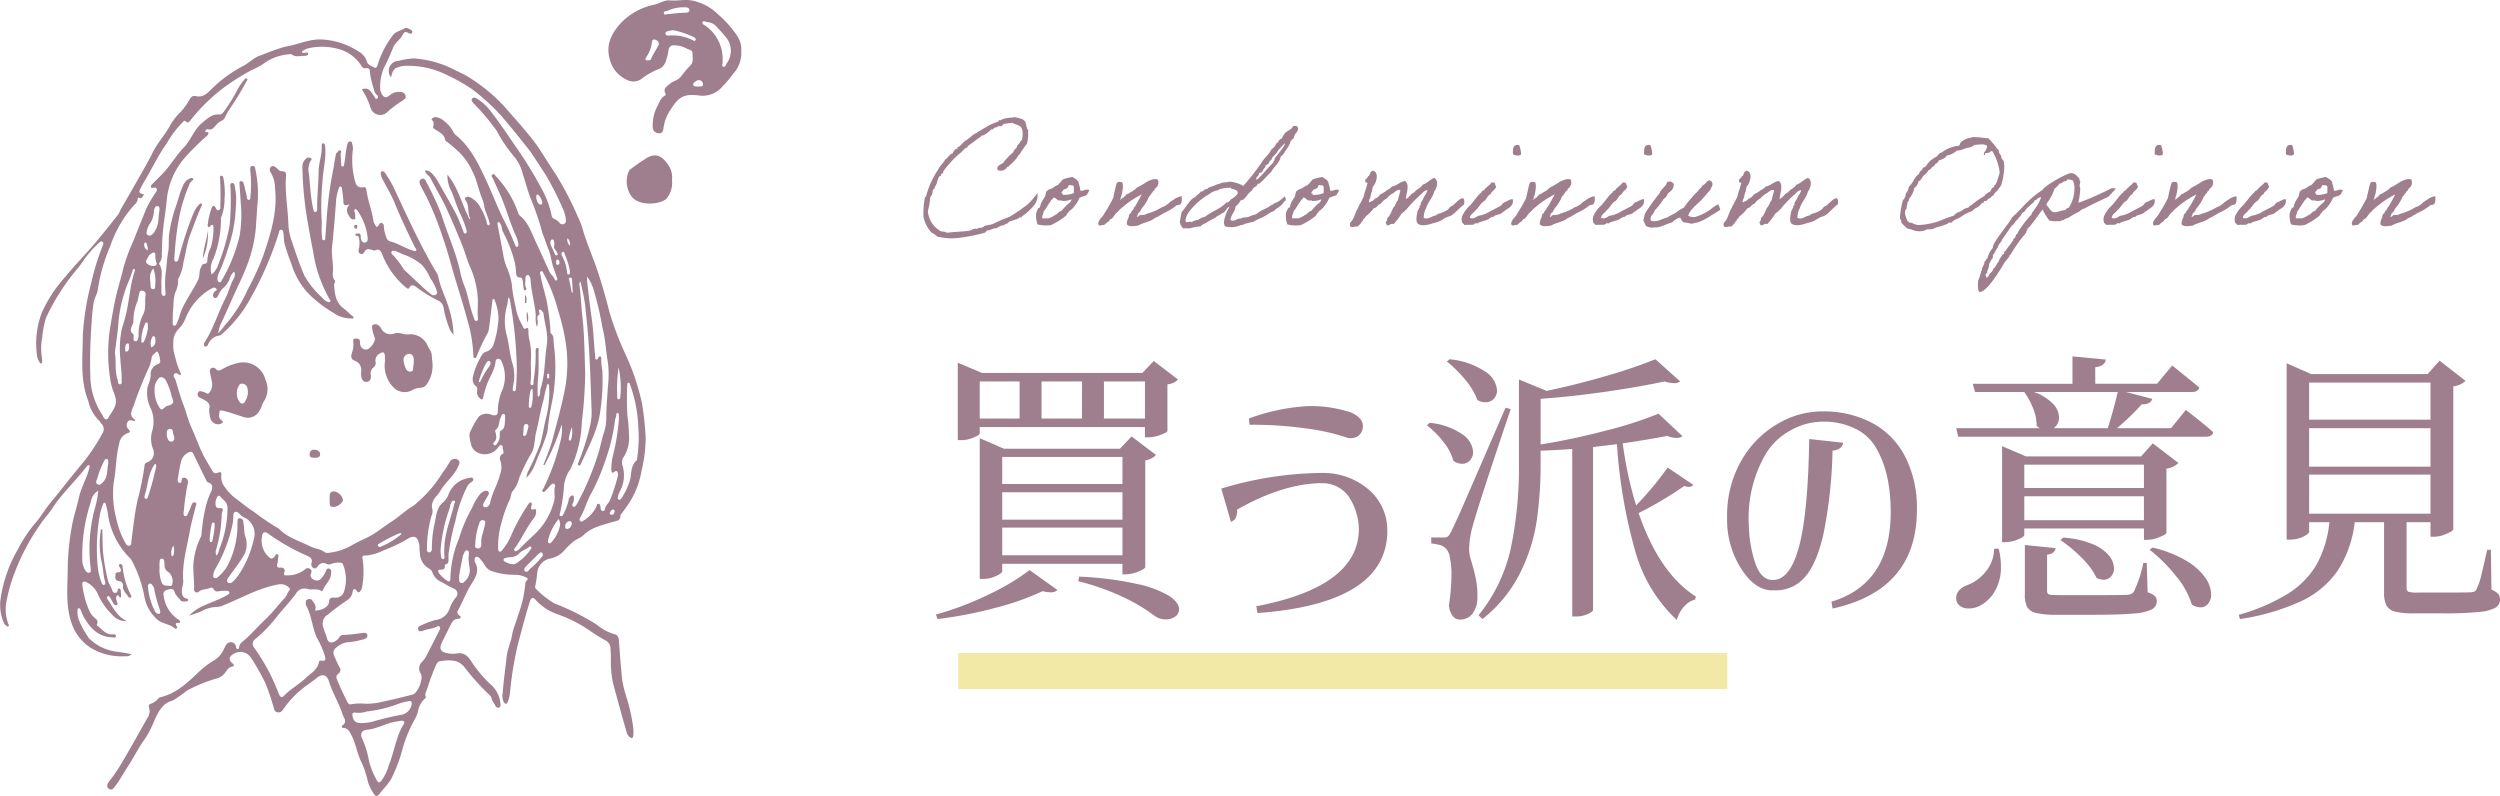 <svg id="グループ_63" data-name="グループ 63" xmlns="http://www.w3.org/2000/svg" xmlns:xlink="http://www.w3.org/1999/xlink" width="346.957" height="110.463" viewBox="0 0 346.957 110.463">
  <defs>
    <clipPath id="clip-path">
      <rect id="長方形_98" data-name="長方形 98" width="102.9" height="110.463" fill="none"/>
    </clipPath>
  </defs>
  <path id="パス_89" data-name="パス 89" d="M8.448,11.954q0,.237-.87.593a4.472,4.472,0,0,1-1.7.356H5.4V2.15l3.36,1.423H31.021L32.6,1.913l3.36,2.57a1.821,1.821,0,0,1-.593.435,2.365,2.365,0,0,1-.87.237v6.483q-.04.2-.969.534a4.912,4.912,0,0,1-1.641.336h-.514V11.084H8.448Zm5.535-7.195H8.448V9.9h5.535Zm8.658,0H17.027V9.9H22.64Zm8.737,0H25.684V9.9h5.693ZM28.254,31.523V30.06H11.571v1.028q0,.277-.87.672a4.173,4.173,0,0,1-1.739.4H8.448V12.626l3.36,1.463H27.9l1.621-1.7,3.4,2.57a2.682,2.682,0,0,1-1.5.751V30.534q-.04.237-.988.613a4.615,4.615,0,0,1-1.66.376Zm0-16.288H11.571v3.756H28.254Zm0,8.7v-3.8H11.571v3.8ZM11.571,28.874H28.254V25.039H11.571ZM2.36,37.1a41.735,41.735,0,0,0,7.215-2.728,31.434,31.434,0,0,0,5.792-3.439L19.24,33.7a1.349,1.349,0,0,1-.988.316,4.187,4.187,0,0,1-1.067-.158,37.537,37.537,0,0,1-6.622,2.332A57.719,57.719,0,0,1,2.6,37.729Zm19.885-5.258a45.317,45.317,0,0,1,8.164,1.048,14.121,14.121,0,0,1,4.408,1.68q1.3.909,1.3,1.819a1.189,1.189,0,0,1-.534.988,2.163,2.163,0,0,1-1.324.4,2.569,2.569,0,0,1-1.621-.553,24.892,24.892,0,0,0-4.388-2.589,32.939,32.939,0,0,0-6.128-2.155ZM46.992,36.9l-.158-.949q14.074-2.688,14.232-10.595a8.43,8.43,0,0,0-1.186-4.27,4.454,4.454,0,0,0-3.874-2.214q-5.376,0-11.86,3.677a2.043,2.043,0,0,1-.2,1.186,1.344,1.344,0,0,1-.633.514l-1.344-4.625a49.324,49.324,0,0,1,14.034-2.174,9.688,9.688,0,0,1,6.4,2.293,7.378,7.378,0,0,1,2.609,5.614Q65.1,35.555,46.992,36.9ZM59.524,12.586A29.913,29.913,0,0,0,53.93,11.3a54.37,54.37,0,0,0-8.045-.534l-.079-.87a28.047,28.047,0,0,1,8.183-1.72,17.429,17.429,0,0,1,5.337.692,3.569,3.569,0,0,1,1.957,1.107A1.647,1.647,0,0,1,61.5,11.6a1.475,1.475,0,0,1-.712.83A1.97,1.97,0,0,1,59.524,12.586ZM73.638,1.675A10.691,10.691,0,0,1,78.619,3.4,3.4,3.4,0,0,1,80.24,5.984a1.646,1.646,0,0,1-.455,1.186,1.5,1.5,0,0,1-1.127.474,2.144,2.144,0,0,1-1.146-.316,9.52,9.52,0,0,0-1.7-2.827,16.809,16.809,0,0,0-2.53-2.51Zm33.84,17.434a.791.791,0,0,1-.633.277,2.031,2.031,0,0,1-.633-.119,51.423,51.423,0,0,1-6.325,3.756q2.886,8.381,7.946,11.583l-.079.4a3.229,3.229,0,0,0-1.542.969,4.854,4.854,0,0,0-1.028,1.878,20.691,20.691,0,0,1-5.732-9.429,71.654,71.654,0,0,1-2.57-14.963l-3.321.4V36.464q0,.237-.731.573a4.086,4.086,0,0,1-1.72.336h-.435V14.128q-2.174.158-4.388.237V16.1a55.31,55.31,0,0,1-.534,7.966,24.439,24.439,0,0,1-2.313,7.274,18.862,18.862,0,0,1-5.218,6.385l-.553-.514a22.409,22.409,0,0,0,4.487-9.33,55.558,55.558,0,0,0,1.127-11.82V4.482l3.835,1.581q4.19-.87,8.361-2.1a68.469,68.469,0,0,0,6.74-2.293l3.439,3.084a1.319,1.319,0,0,1-.87.237,4.429,4.429,0,0,1-1.3-.237q-3.479.751-8.144,1.423t-9.053.988V13.5q4.428-.712,9.033-1.917a56.63,56.63,0,0,0,7.333-2.352l3.321,3.123a1.248,1.248,0,0,1-.83.237,3.629,3.629,0,0,1-1.3-.277q-2.846.553-6.167,1.028a53.791,53.791,0,0,0,1.858,8.618A44.945,44.945,0,0,0,103.92,16.7ZM82.137,8.594Q77.749,21.6,76.958,24.486A13.034,13.034,0,0,0,76.365,28a4.921,4.921,0,0,0,.217,1.4q.217.731.257.889a20.545,20.545,0,0,1,.534,2.273,11.956,11.956,0,0,1,.138,2.352,3.586,3.586,0,0,1-.712,2.115,2.128,2.128,0,0,1-1.739.771,1.2,1.2,0,0,1-.988-.514,2.986,2.986,0,0,1-.514-1.463,28.281,28.281,0,0,0,.356-4.23,10.918,10.918,0,0,0-.237-2.491,2.151,2.151,0,0,0-.633-1.265,2.215,2.215,0,0,0-.81-.4,8.49,8.49,0,0,0-1.127-.2v-.83h1.739a.94.94,0,0,0,.573-.138,2.239,2.239,0,0,0,.455-.692q.553-1.067,2.075-4.566T81.425,8.4Zm-11.267,1.9a9.588,9.588,0,0,1,4.566,1.6,3.2,3.2,0,0,1,1.482,2.431,1.688,1.688,0,0,1-.435,1.186,1.436,1.436,0,0,1-1.107.474,2.262,2.262,0,0,1-1.186-.4,7.173,7.173,0,0,0-1.384-2.629,13.149,13.149,0,0,0-2.293-2.313Zm55.781,24.827q8.223-2.491,8.223-12.453,0-5.851-2.332-9.369a6.618,6.618,0,0,0-2.767-2.273,9.679,9.679,0,0,0-4.23-.889,9.209,9.209,0,0,0-4.566,1.206,9.054,9.054,0,0,0-3.341,3.1,17.561,17.561,0,0,0-2.451,10.081,17.494,17.494,0,0,0,.889,5.238q.81,2.352,2.431,2.352,2.412,0,3.657-4.685t1.4-14.884l4.7.514q-.079.909-1.463,1.107a64.492,64.492,0,0,1-1.265,11.583q-.988,4.27-2.668,6.068a5.278,5.278,0,0,1-4.21,1.72q-2.412.158-4.388-2.767a12.651,12.651,0,0,1-2.1-7.353,15.287,15.287,0,0,1,1.937-7.808,13.78,13.78,0,0,1,4.981-5.119,12.234,12.234,0,0,1,6.246-1.779,14.428,14.428,0,0,1,6.958,1.6A11.006,11.006,0,0,1,136.89,15.2a15.608,15.608,0,0,1,1.621,7.353q0,11.148-11.7,13.718ZM175.83,8.712q2.451,1.858,3.8,3.084-.158.633-1.028.633H144.243l-.277-1.186h11.583q-.04-.04-.435-.316a5.989,5.989,0,0,0-.474-2.431,10.624,10.624,0,0,0-1.226-2.273h-6.839l-.316-1.146H160.1V1.28l4.625.435q-.119.909-1.463,1.067V5.075h8.579l2.1-2.53q2.372,1.9,3.756,3.044-.119.633-1.067.633h-9.093l3.637.949a.873.873,0,0,1-.474.573,1.778,1.778,0,0,1-.988.178,32.156,32.156,0,0,1-3.439,3.321h7.511ZM154.759,6.222a6.879,6.879,0,0,1,2.649,1.641,2.828,2.828,0,0,1,.83,1.878,1.917,1.917,0,0,1-.2.87,1.611,1.611,0,0,1-.553.633H165q.83-2.649,1.384-5.021Zm-1.344,19.845q0,.237-.889.613a4.411,4.411,0,0,1-1.72.376h-.474V13.733l3.321,1.423h15.971l1.621-1.819,3.558,2.728a2.881,2.881,0,0,1-1.66.791v8.895q-.04.237-.988.613a4.615,4.615,0,0,1-1.66.376h-.474V25.158h-16.6Zm16.6-9.765h-16.6v3.242h16.6Zm-16.6,7.709h16.6V20.691h-16.6Zm5.376,2.412a12.928,12.928,0,0,1,4.052.889,5.8,5.8,0,0,1,2.313,1.6,2.906,2.906,0,0,1,.712,1.779,1.608,1.608,0,0,1-.415,1.127,1.358,1.358,0,0,1-1.048.455,2.489,2.489,0,0,1-.949-.237,9.978,9.978,0,0,0-2.036-2.767,19.059,19.059,0,0,0-2.985-2.491Zm11.741,7.59a2.592,2.592,0,0,1,.988.514.963.963,0,0,1,.277.712,1.257,1.257,0,0,1-.672,1.146,6.838,6.838,0,0,1-2.53.573q-1.858.178-5.535.178h-5.139a12.367,12.367,0,0,1-2.827-.237,1.928,1.928,0,0,1-1.265-.81,3.581,3.581,0,0,1-.336-1.759V27.451l4.27.435q-.119.791-1.186.909v4.981a.7.7,0,0,0,.1.435.9.9,0,0,0,.553.158q.455.04,1.166.04h4.9q3.8,0,4.349-.04a2.148,2.148,0,0,0,.613-.119,1.025,1.025,0,0,0,.376-.356,16.938,16.938,0,0,0,1.3-3.953h.474Zm.672-6.207a16.44,16.44,0,0,1,4.7,1.838A8.359,8.359,0,0,1,178.538,32a4.216,4.216,0,0,1,.81,2.293,2.01,2.01,0,0,1-.415,1.3,1.33,1.33,0,0,1-1.087.514,2.262,2.262,0,0,1-1.186-.4,11.382,11.382,0,0,0-2.214-3.973,21.926,21.926,0,0,0-3.637-3.617Zm-21.348.158a9.774,9.774,0,0,1,.316,2.451,6.518,6.518,0,0,1-.889,3.518,5.142,5.142,0,0,1-2.155,2.016,3.672,3.672,0,0,1-1.423.316,2,2,0,0,1-1.245-.376,1.282,1.282,0,0,1-.494-1.087,1.549,1.549,0,0,1,.4-1.048,2.491,2.491,0,0,1,1.028-.692,5.914,5.914,0,0,0,2.649-1.9,5.052,5.052,0,0,0,1.186-3.2Zm68.392,5.693a2.506,2.506,0,0,1,.929.573,1.135,1.135,0,0,1,.257.771,1.282,1.282,0,0,1-.613,1.146,5.863,5.863,0,0,1-2.273.593,43.937,43.937,0,0,1-4.823.2h-4.309a9.664,9.664,0,0,1-2.57-.257,1.827,1.827,0,0,1-1.186-.87,4.034,4.034,0,0,1-.316-1.8V24.288h-4.072a15.662,15.662,0,0,1-2.332,6.681,12.67,12.67,0,0,1-5.08,4.27,31.185,31.185,0,0,1-8.519,2.491l-.158-.593a26.47,26.47,0,0,0,6.879-2.965,11.863,11.863,0,0,0,3.953-4.072,15.237,15.237,0,0,0,1.739-5.811h-2.807v1.3q0,.316-.83.712a4.085,4.085,0,0,1-1.779.4h-.514V2.229l3.4,1.5h16.169l1.66-1.858,3.6,2.807a2.923,2.923,0,0,1-1.7.751V25.276q-.04.237-.969.633a4.347,4.347,0,0,1-1.68.4h-.514V24.288h-3.321v9.053q0,.474.257.593a4.055,4.055,0,0,0,1.285.119h3.874q3,0,3.518-.04a1.379,1.379,0,0,0,.553-.138.81.81,0,0,0,.277-.415,9.025,9.025,0,0,0,.652-2.016q.376-1.542.771-3.321h.514Zm-8.46-28.74H192.947v5.139h16.841Zm0,11.662V11.242H192.947v5.337Zm-16.841,1.107V23.1h16.841V17.686Z" transform="translate(127.523 48.184)" fill="#9f7f8e"/>
  <path id="パス_90" data-name="パス 90" d="M15.022,18.832A26.512,26.512,0,0,1,12.585,20.5,24.052,24.052,0,0,0,10.2,21.536c-.374.089-.747.142-1.121.249-.463.463-.765.089-1.014.427a.379.379,0,0,0-.213-.053,1.263,1.263,0,0,0-.64.231c-1.014.213-2.259.178-3.327.338A1.281,1.281,0,0,0,3.1,22.55,3.463,3.463,0,0,1,1.235,19.74a13.434,13.434,0,0,0,.338-1.975,1.18,1.18,0,0,0,.32-.872c0-.231.409-.267.285-.569.3-.089.463-1.459.729-1.459.178,0,.16-.2.2-.338h.053c.16,0,.213-.125.213-.338a16.9,16.9,0,0,1,1.37-1.619c.48-.551,1.156-.961,1.619-1.548.356-.036.391-.391.676-.516.516-.338,1-.8,1.548-1.1,0-.213.3-.142.427-.249a3.876,3.876,0,0,0,1.014-.783.264.264,0,0,0,.107.018c.231,0,.213-.213.409-.267.285,0,.374-.2.64-.2a1.065,1.065,0,0,1,.213.036c.178-.107.249-.338.516-.356.32-.071.712-.071,1.014-.16.6.427,1.459.16,1.459,1.53a4.336,4.336,0,0,1-.089.854c-.285.213-.356.6-.676.765,0,.516-.48.5-.516.943a8.493,8.493,0,0,0-1.459,1.53c-.338.2-.783.3-.783.818,0,.213.3.231.463.231a1.013,1.013,0,0,0,.925-.534h.036a.2.2,0,0,0,.213-.16,5.646,5.646,0,0,0,1.21-1.281c.089-.249.356-.32.427-.6.285-.391.551-.8.854-1.192a6,6,0,0,0,.16-1.459V8.461c-.338-.249-.142-1-.676-1.441a6.541,6.541,0,0,0-1.227-.338,3.68,3.68,0,0,0-.391.071,6.281,6.281,0,0,0-1.21.178c-.142.053-.178.178-.338.178h-.142c-.071,0-.125,0-.125.071a.16.16,0,0,0,.018.089,13.736,13.736,0,0,0-1.281.516c-.783.445-1.53.925-2.313,1.37a6.819,6.819,0,0,1-1.1.854,8.459,8.459,0,0,0-.694.676c-.089.107-.338.142-.338.2,0,.018.018.071.018.107,0,.089-.213.089-.267.125a1.715,1.715,0,0,0-.427.6c-.48.142-.623.623-1.032.854-.249.516-.712.818-.943,1.352A12.4,12.4,0,0,0,.968,17.694c0,.018-.16.125-.16.16a11.394,11.394,0,0,0-.178,2.74,4.815,4.815,0,0,0,1.121,2.135,2.521,2.521,0,0,1,.765.516,9.138,9.138,0,0,0,2.153.267,21.734,21.734,0,0,0,4.412-.783c.231-.036.213-.338.48-.338.32,0,.569-.213.889-.267.569,0,.6-.427,1.37-.427.053-.285.534-.142.6-.427.107-.16,1.477-.463,1.477-.623s.32.071.338-.107V20.5a8.084,8.084,0,0,0,1.868-1.761,2.376,2.376,0,0,0,.338-1.548A8.958,8.958,0,0,1,15.022,18.832Zm2.437-1.067a4.115,4.115,0,0,0-.587,1.067c-.053.107-.018.231-.089.338-.036.071-.213.107-.249.178a6.214,6.214,0,0,0-.267.6,3.514,3.514,0,0,0,.178,1.619,4.648,4.648,0,0,0,1.886.089,9.481,9.481,0,0,0,2.046-1.281c.213-.231.142-.391.356-.427-.053-.16.391-.409.5-.516a5.256,5.256,0,0,0,1.032-1.53c0-.018.036-.053.32-.16.267-.107.089-.018.374-.125.142-.053.213-.071.249-.089a1.953,1.953,0,0,0,.427-.747,1.284,1.284,0,0,0-.729.036c-.249.089-.018.018-.267.071-.142.036-.231,0-.249-.036a3.647,3.647,0,0,0-.213-.925c.018-.5-.587-.729-.872-.943a7.152,7.152,0,0,0-1.352.338,7.271,7.271,0,0,1-.694.783c-.463.142-.676.516-1.192.587a4.426,4.426,0,0,0-.427.338A3.981,3.981,0,0,1,17.459,17.765ZM20.8,16.111a3.311,3.311,0,0,1,.6.071c.16.213.053.694.089,1.032a3.413,3.413,0,0,1-1.548.249c.036-.16-.071-.3-.089-.16-.231-.178.2-.427.249-.6a.8.8,0,0,0,.6-.338C20.679,16.217,20.786,16.217,20.8,16.111Zm-2.135,1.708c.285.071.445.285.676.427.231,0,.48-.036.6.071a2.994,2.994,0,0,0,1.21-.231c0,.285-.142.285-.267.5a2.717,2.717,0,0,0-.587.516,5.3,5.3,0,0,0-.516.587c-.338.053-.5.356-.765.516-.107.053-.107.018-.178.089a3.469,3.469,0,0,1-.854.427h-.872c-.071-.445.178-.569.178-.943.338-.374.587-.925.943-1.37.089-.125.125-.32.338-.338C18.544,17.925,18.651,17.925,18.669,17.818Zm16.954,1.21c.018-.071.3-.178.463-.178.267-.018.463-.356.374-1.192a2.314,2.314,0,0,0-1.121.48c-.125.053-.374.267-.516.32a2.56,2.56,0,0,1-.445.391,1.806,1.806,0,0,1-.64.32,7.39,7.39,0,0,1-1.975.872c-.2.053-.2.142-.427.16-.142.125-.427,0-.6.071-.2-.018-.374.409-.516.178.178-.107.089-.48.338-.516a2.851,2.851,0,0,0,.356-.6,5.643,5.643,0,0,0,1.032-1.672c.231-.053.178-.391.427-.427-.018-.338.374-.267.338-.6a1.01,1.01,0,0,0,.427-1.281c-.427-.231-1.156.125-1.459.267a13.541,13.541,0,0,1-1.459.854c-.089.053-.178.2-.267.249a4.2,4.2,0,0,1-.676.427c-.16.089-.231.231-.427.178-.089.213-.338.285-.427.516-.231-.071-.125.16-.285.16-.125-.036-.213.338-.267.089h.089c0-.089.125-.125,0-.178.213-.356.516-1.921.213-2.206-.427-.071-.623-.107-.747.2-.089.213-.409,1.708-.48,2.01a21.915,21.915,0,0,1-1.21,2.117,2.435,2.435,0,0,1-.516.676c-.142.267-.374.427-.338.854.231.32.338.036.783.089.2-.125.338-.3.516-.427.267-.053.231-.409.516-.427.374-.267.5-.729.889-.978a3.03,3.03,0,0,1,.534-.534,13.054,13.054,0,0,1,2.793-1.886c-.213.391-.765,1.441-.943,1.69a.843.843,0,0,1-.178.178c-.018.018.018.142,0,.16-.071.107-.2.178-.249.267a2.927,2.927,0,0,0-.178.338c-.036.071-.142.036-.16.089-.071.107,0,.178-.089.249-.036.018.018.142,0,.178a1.853,1.853,0,0,0-.267,1.014c.391.409,1.05.2,1.548.178.694-.427,1.512-.48,2.17-.943.32-.249.48-.178.783-.445.48-.213.551-.356.854-.463A7.362,7.362,0,0,0,35.622,19.028Zm15.121-1.352a6.147,6.147,0,0,1-1.032.818c-.516.125-.427.285-.943.445-.3.338-.285.178-.676.445a5.007,5.007,0,0,0-1.334.783,4.039,4.039,0,0,0-.889.3c-.427.213-.747.018-1.192.285h-.125c-.409,0-.569.3-1.014.3a.317.317,0,0,1-.3-.142c.071-.747.623-1.014.676-1.8a3.542,3.542,0,0,0,.765-.925.226.226,0,0,0,.107.018c.445,0,.836-1.014,1.441-1.334.053-.48.765-.534.765-.943a.226.226,0,0,0,.107.018c.267,0,1.245-1.192,1.761-1.637.409-.8,1.174-1.227,1.37-2.224.3-.053.569-.64.765-.943a3.019,3.019,0,0,0,.6-1.192c.2-.053.231-.285.427-.338.036-.712.6-.765.6-1.405,0-.089-.089-.071-.089-.16V8a.5.5,0,0,0-.356-.089h-.249c-.2.48-.729.623-1.1.943a3.765,3.765,0,0,0-.516.854h-.071c-.2,0-.178.231-.356.249v.053c0,.249-.249.231-.338.374-.107.409-.445.587-.694.854-.3.694-.925,1.067-1.281,1.708a32.976,32.976,0,0,1-2.562,3.273,4.811,4.811,0,0,0-1.868-.587c-.356.089-.8.107-1.192.16-.142.178-.5.16-.694.267-.3.16-.658.231-1.1.427-.089.2-.338.16-.516.249-.125.071-.213.267-.409.267a.226.226,0,0,1-.107-.018c-.178.338-.569.463-.765.783-.765.249-1.245,1.405-1.886,2.046a11.517,11.517,0,0,0-.267,1.477,1.787,1.787,0,0,0,.445.818H37.6a7.271,7.271,0,0,1,1.477-.267c.249-.3.623-.374.943-.6a11.223,11.223,0,0,1,1.121-.6c.231-.3.712-.356.925-.676a.107.107,0,0,0,.071.018c.231,0,.338-.374.48-.374.036,0,.036-.213.071-.213.071,0,.231-.249.32-.249.018,0,.036.018.053.071a5.17,5.17,0,0,0-.747,2.01c0,.676.32.712.8.712a3.126,3.126,0,0,0,1.565-.285c.356,0,.374-.125.587-.178.409-.089.747-.213,1.139-.267a5.356,5.356,0,0,1,.961-.48,7.032,7.032,0,0,0,1.245-.712c.32-.231.694-.231.889-.569a2.742,2.742,0,0,0,.64-.445c.356-.2.374-.534.818-.818C50.761,17.978,50.957,17.943,50.744,17.676Zm0-7.383a.133.133,0,0,1,.018.089c0,.445-1.405,1.9-1.405,2.1,0,.267-.16.285-.16.338,0,.036.018.089.018.107,0,.053-.818.8-1.121,1.21a10.838,10.838,0,0,1-1.192,1.21q-.107-.053-.107-.107c0-.267.374-.409.374-.623a.347.347,0,0,0-.018-.125,1.755,1.755,0,0,0,.516-.267c.071-.356.427-.445.427-.854a.8.8,0,0,0,.587-.64.038.038,0,0,1,.036-.036h.053c.213,0,.2-.48.356-.48-.053,0,.374-.409.427-.463.142-.16.213-.356.338-.516C50.157,10.916,50.477,10.631,50.744,10.293ZM44.25,17.142c0,.285-.729.889-1.014.961a.193.193,0,0,1,.018.089c0-.089-.32.356-.569.356-.018,0-.036-.018-.053-.018-.747.872-2.01,1.227-2.9,1.957a2.1,2.1,0,0,0-.943.427,2.47,2.47,0,0,0-.943.338.359.359,0,0,0-.2-.053c-.125,0-.285.053-.427.053-.125,0-.231,0-.231-.213a2.35,2.35,0,0,1,.427-1.139,9.425,9.425,0,0,1,2.9-2.562,2.64,2.64,0,0,1,1.21-.516c.053-.018.053-.089.071-.089a4.324,4.324,0,0,1,1.423-.249h.213c.231,0,.089-.018.089.125,0,.089.409-.036.409.125A.565.565,0,0,1,44.25,17.142Zm7.881.623a4.116,4.116,0,0,0-.587,1.067c-.053.107-.018.231-.089.338-.036.071-.213.107-.249.178a6.214,6.214,0,0,0-.267.6,3.514,3.514,0,0,0,.178,1.619A4.648,4.648,0,0,0,53,21.661a9.481,9.481,0,0,0,2.046-1.281c.213-.231.142-.391.356-.427-.053-.16.391-.409.5-.516a5.257,5.257,0,0,0,1.032-1.53c0-.018.036-.053.32-.16.267-.107.089-.018.374-.125.142-.053.213-.071.249-.089a1.953,1.953,0,0,0,.427-.747,1.284,1.284,0,0,0-.729.036c-.249.089-.018.018-.267.071-.142.036-.231,0-.249-.036a3.647,3.647,0,0,0-.213-.925c.018-.5-.587-.729-.872-.943a7.152,7.152,0,0,0-1.352.338,7.27,7.27,0,0,1-.694.783c-.463.142-.676.516-1.192.587a4.426,4.426,0,0,0-.427.338A3.981,3.981,0,0,1,52.131,17.765Zm3.344-1.654a3.311,3.311,0,0,1,.6.071c.16.213.053.694.089,1.032a3.413,3.413,0,0,1-1.548.249c.036-.16-.071-.3-.089-.16-.231-.178.2-.427.249-.6a.8.8,0,0,0,.6-.338C55.351,16.217,55.458,16.217,55.476,16.111Zm-2.135,1.708c.285.071.445.285.676.427.231,0,.48-.036.6.071a2.994,2.994,0,0,0,1.21-.231c0,.285-.142.285-.267.5a2.717,2.717,0,0,0-.587.516,5.3,5.3,0,0,0-.516.587c-.338.053-.5.356-.765.516-.107.053-.107.018-.178.089a3.468,3.468,0,0,1-.854.427h-.872c-.071-.445.178-.569.178-.943.338-.374.587-.925.943-1.37.089-.125.125-.32.338-.338C53.216,17.925,53.323,17.925,53.341,17.818Zm22.308.978c.249-1.832-1.121-.213-1.6.178-.516.16-.391.409-.836.658a5.627,5.627,0,0,1-.765.356c-.142.053-.32.053-.427.16-.178-.018-.178.125-.267.178-.6.036-1.05.64-1.708.338a2.778,2.778,0,0,1,.338-1.37c.267-.872.889-1.388,1.121-2.295.374-.463.658-1.53,0-1.886-.623.231-.961.747-1.619.943-.249.48-.818.6-1.121,1.032-.213.142-.48.249-.587.5a.491.491,0,0,0-.267.267c-.107-.018-.32.285-.338.089.089-.8.534-1.85-.089-2.4-.783.089-1.1.658-1.868.765-.16.3-.534.391-.783.6a5.723,5.723,0,0,1-.854.516,1.289,1.289,0,0,1-.765.587c-.018.213-.267.2-.338.356-.2-.089-.374.285-.427.071,0-.391.267-.64.231-.889a2.193,2.193,0,0,1,.2-.6c0-.2.089-.409.089-.6.5-.48.925-1.939.089-2.224h-.178c0,.107-.142.071-.16.16-.178.178-.125.569-.427.6.018.356-.427.267-.356.676-.071.32.427.036.267.427-.213.836-.356,1.067-.463,1.565a1.594,1.594,0,0,1-.231.551c-.16.427-.445.747-.587,1.192-.391.587-.534,1.459-.943,1.886a.458.458,0,0,0-.178.338,1.337,1.337,0,0,1,0,.267c.249.32.64,0,1.121.071.125-.249.427-.356.5-.676.178-.018.178-.231.267-.338.071-.089.267-.178.249-.338a5.492,5.492,0,0,0,1.192-1.21c.48-.036.516-.516.943-.587a2.352,2.352,0,0,1,.854-.765,2.67,2.67,0,0,1,.854-.694c.267-.178.658-.623,1.032-.427-.089.48-.267.872-.338,1.37-.285.3-.374.836-.694,1.1a6.353,6.353,0,0,1-.587,1.21c-.213.071-.231.338-.267.587-.3.178-.053.356,0,.6.427.053.463-.285.943-.178a8.825,8.825,0,0,0,1.1-1.441,4.574,4.574,0,0,0,.694-.6,17.843,17.843,0,0,1,1.868-1.957c.356-.267.534-.676,1.032-.694a1.806,1.806,0,0,1-.338.694,4.793,4.793,0,0,0-.338.676,1,1,0,0,0-.267.765c-.249-.089-.142.2-.16.338-.178.036-.089.32-.267.356-.071.6-.374,1.441.089,1.868.8.427,1.815-.089,2.562-.249.854-.231.943-.623,1.815-.836C74.244,20.22,75.151,19.1,75.649,18.8ZM80.9,19.971c.142-.16.427-.249.551-.427.8-.409,1.121-.943.925-1.494-.445.036-.8.356-1.174.463-.3.178-.3.427-.658.569-.463.267-.889.463-1.352.712a4.183,4.183,0,0,1-1.619.587c-.231.2-.765.5-1.121.267.071-.534.551-.658.765-1.032.391-.249.8-1.121,1.245-1.3.338-.249.427-.783.872-.943.142-.48.676-.569.765-1.1-.2-.125-.071-.551-.427-.516-.32-.089-.267.178-.427.249a4.114,4.114,0,0,1-.427.356c-.071.178-.32.178-.338.427-.178.071-.374.142-.427.338-.587.427-1.21,1.512-1.761,1.975A4.708,4.708,0,0,0,75.4,20.38a1.344,1.344,0,0,0-.053.783c-.018.285.285.267.338.5.374-.089.836,0,1.281-.071.036-.018.213-.16.249-.178.178-.053.338.107.427-.089.463-.2,1.032-.285,1.459-.516.018-.107.569-.374.6-.249C79.9,20.184,80.666,20.238,80.9,19.971Zm1.53-8.13c.285.142.889.3,1.121,0a3.407,3.407,0,0,0-.267-1.281C82.409,10.4,82.409,11.112,82.427,11.841Zm10.5,7.187c.018-.071.3-.178.463-.178.267-.018.463-.356.374-1.192a2.314,2.314,0,0,0-1.121.48c-.125.053-.374.267-.516.32a2.559,2.559,0,0,1-.445.391,1.806,1.806,0,0,1-.64.32,7.39,7.39,0,0,1-1.975.872c-.2.053-.2.142-.427.16-.142.125-.427,0-.6.071-.2-.018-.374.409-.516.178.178-.107.089-.48.338-.516a2.851,2.851,0,0,0,.356-.6,5.643,5.643,0,0,0,1.032-1.672c.231-.053.178-.391.427-.427-.018-.338.374-.267.338-.6a1.01,1.01,0,0,0,.427-1.281c-.427-.231-1.156.125-1.459.267a13.542,13.542,0,0,1-1.459.854c-.089.053-.178.2-.267.249a4.2,4.2,0,0,1-.676.427c-.16.089-.231.231-.427.178-.089.213-.338.285-.427.516-.231-.071-.125.16-.285.16-.125-.036-.213.338-.267.089h.089c0-.089.125-.125,0-.178.213-.356.516-1.921.213-2.206-.427-.071-.623-.107-.747.2-.089.213-.409,1.708-.48,2.01a21.915,21.915,0,0,1-1.21,2.117,2.435,2.435,0,0,1-.516.676c-.142.267-.374.427-.338.854.231.32.338.036.783.089.2-.125.338-.3.516-.427.267-.053.231-.409.516-.427.374-.267.5-.729.889-.978a3.031,3.031,0,0,1,.534-.534,13.053,13.053,0,0,1,2.793-1.886c-.213.391-.765,1.441-.943,1.69a.844.844,0,0,1-.178.178c-.018.018.018.142,0,.16-.071.107-.2.178-.249.267a2.925,2.925,0,0,0-.178.338c-.036.071-.142.036-.16.089-.071.107,0,.178-.089.249-.036.018.018.142,0,.178a1.853,1.853,0,0,0-.267,1.014c.391.409,1.05.2,1.548.178.694-.427,1.512-.48,2.17-.943.32-.249.48-.178.783-.445.48-.213.551-.356.854-.463A7.362,7.362,0,0,0,92.923,19.028Zm6.173.943c.142-.16.427-.249.551-.427.8-.409,1.121-.943.925-1.494-.445.036-.8.356-1.174.463-.3.178-.3.427-.658.569-.463.267-.889.463-1.352.712a4.183,4.183,0,0,1-1.619.587c-.231.2-.765.5-1.121.267.071-.534.551-.658.765-1.032.391-.249.8-1.121,1.245-1.3.338-.249.427-.783.872-.943.142-.48.676-.569.765-1.1-.2-.125-.071-.551-.427-.516-.32-.089-.267.178-.427.249a4.115,4.115,0,0,1-.427.356c-.071.178-.32.178-.338.427-.178.071-.374.142-.427.338-.587.427-1.21,1.512-1.761,1.975A4.709,4.709,0,0,0,93.6,20.38a1.344,1.344,0,0,0-.053.783c-.018.285.285.267.338.5.374-.089.836,0,1.281-.071.036-.018.213-.16.249-.178.178-.053.338.107.427-.089.463-.2,1.032-.285,1.459-.516.018-.107.569-.374.6-.249C98.1,20.184,98.865,20.238,99.1,19.971Zm1.53-8.13c.285.142.889.3,1.121,0a3.407,3.407,0,0,0-.267-1.281C100.608,10.4,100.608,11.112,100.626,11.841Zm9.411,7.489a6.777,6.777,0,0,1-2.366,1.21,1.491,1.491,0,0,1-.925-.178c.142-.729,1.281-1.637,1.726-2.081s.854-.961,1.281-1.441c.089-.16.16-.213.16-.356.018-.089.053-.036.089-.071.125-.2.2-.818-.16-.854-.125-.249-.427.018-.516.071a.989.989,0,0,1-.427.427c-.142.125-.338.178-.338.427-.267.089-.356.338-.516.516a14.119,14.119,0,0,0-1.9,2.242,5.022,5.022,0,0,0-1.1.694c-.409.231-.818.409-1.21.676-.729.142-1.423.729-2.295.427-.142-.765.445-.872.551-1.405a9.495,9.495,0,0,0,1.21-1.548c.2-.178.516-.427.569-.747.409-.374.925-.623.854-1.441-.2-.125-.285-.356-.676-.267-.267-.036-.249.213-.338.338-.036.213-.943.961-.907,1.227a32.27,32.27,0,0,0-2.028,2.811c-.125.32-.16.712-.267,1.032.213.267.231.747.6.854a1.637,1.637,0,0,0,.943.089c.125-.018.285.018.427,0,.712-.125,1.405-.551,2.046-.694a2.324,2.324,0,0,1,1.1-.676c.142.267.249.551.516.676.391,0,.8.178,1.192.178a2.45,2.45,0,0,1,.694-.16,8.508,8.508,0,0,0,2.01-1.05c.053.018,1.174-.729,1.174-.729a5.7,5.7,0,0,0-.3-.765C110.855,18.8,110.3,19.117,110.037,19.331Zm17.47-.534c.249-1.832-1.121-.213-1.6.178-.516.16-.391.409-.836.658a5.627,5.627,0,0,1-.765.356c-.142.053-.32.053-.427.16-.178-.018-.178.125-.267.178-.6.036-1.05.64-1.708.338a2.778,2.778,0,0,1,.338-1.37c.267-.872.889-1.388,1.121-2.295.374-.463.658-1.53,0-1.886-.623.231-.961.747-1.619.943-.249.48-.818.6-1.121,1.032-.213.142-.48.249-.587.5a.491.491,0,0,0-.267.267c-.107-.018-.32.285-.338.089.089-.8.534-1.85-.089-2.4-.783.089-1.1.658-1.868.765-.16.3-.534.391-.783.6a5.724,5.724,0,0,1-.854.516,1.289,1.289,0,0,1-.765.587c-.018.213-.267.2-.338.356-.2-.089-.374.285-.427.071,0-.391.267-.64.231-.889a2.193,2.193,0,0,1,.2-.6c0-.2.089-.409.089-.6.5-.48.925-1.939.089-2.224h-.178c0,.107-.142.071-.16.16-.178.178-.125.569-.427.6.018.356-.427.267-.356.676-.071.32.427.036.267.427-.213.836-.356,1.067-.463,1.565a1.594,1.594,0,0,1-.231.551c-.16.427-.445.747-.587,1.192-.391.587-.534,1.459-.943,1.886a.458.458,0,0,0-.178.338,1.337,1.337,0,0,1,0,.267c.249.32.64,0,1.121.071.125-.249.427-.356.5-.676.178-.018.178-.231.267-.338.071-.089.267-.178.249-.338a5.492,5.492,0,0,0,1.192-1.21c.48-.036.516-.516.943-.587a2.352,2.352,0,0,1,.854-.765,2.67,2.67,0,0,1,.854-.694c.267-.178.658-.623,1.032-.427-.089.48-.267.872-.338,1.37-.285.3-.374.836-.694,1.1a6.353,6.353,0,0,1-.587,1.21c-.213.071-.231.338-.267.587-.3.178-.053.356,0,.6.427.053.463-.285.943-.178a8.825,8.825,0,0,0,1.1-1.441,4.575,4.575,0,0,0,.694-.6,17.84,17.84,0,0,1,1.868-1.957c.356-.267.534-.676,1.032-.694a1.806,1.806,0,0,1-.338.694,4.794,4.794,0,0,0-.338.676,1,1,0,0,0-.267.765c-.249-.089-.142.2-.16.338-.178.036-.089.32-.267.356-.071.6-.374,1.441.089,1.868.8.427,1.815-.089,2.562-.249.854-.231.943-.623,1.815-.836C126.1,20.22,127.008,19.1,127.506,18.8Zm17.043-8.575c-.125.142-.071.338-.267.427a4.607,4.607,0,0,0-2.33.925c-.089.053-.2.036-.267.089-.178.142-.338.391-.5.516a3.255,3.255,0,0,0-1.37,1.192.81.81,0,0,1-.516.338.643.643,0,0,1-.427.516.612.612,0,0,1-.338.516c-.463.48-.676,1.192-1.192,1.619v.071c0,.463-.445.836-.445,1.032,0,.036.018.089.018.142,0,.071-.178.267-.178.32v.107c0,.107-.16.053-.178.125a10.488,10.488,0,0,0-.427,2.562c.053.16.178.249.178.48v.107a9.673,9.673,0,0,0,.854.854c.587.053.925.338,1.53.356a2.181,2.181,0,0,0,1.21-.267h.2a1.511,1.511,0,0,0,1-.249,9.154,9.154,0,0,0,1.619-.516c.089-.036.107-.178.267-.178.071,0,.16.018.249.018a.193.193,0,0,0,.089-.018c.267-.463.978-.5,1.352-.854a6.608,6.608,0,0,1,1.548-.765c.16-.32.5-.374.676-.516-.142.071.516-.356.516-.48a.51.51,0,0,1,.2-.107h.053c.142,0,.053-.249.178-.267a.442.442,0,0,0,.142.018c.285,0,.267-.32.534-.356.231-.107.3-.391.6-.427.053-.32.338-.463.516-.676.178-.231.32-.463.516-.694a9.233,9.233,0,0,0,.445-2.491,5.478,5.478,0,0,0-.071-.907c-.142-.213-.356-.356-.356-.694v-.071a1.034,1.034,0,0,1-.338-.694v-.089c-.249-.107-.356-.374-.516-.587-.3-.374-.6-.694-.925-1.032-.676-.036-1.227-.16-1.921-.16-.125,0-.391-.018-.391.053v.018A2.372,2.372,0,0,0,144.549,10.222Zm2.9.249a1.288,1.288,0,0,1,.765.178c0,.676-.445.8-.445,1.139,0,.071,0,.16.107.16.142,0,0-.285.142-.285.765,0,.516-.267.925-.267a7.306,7.306,0,0,1,1.032,3.006c-.178.5-.463,1.726-.712,1.726-.018,0-.036-.018-.053-.018V16.2c0,.142-.036.231-.178.249-.231.107-.249.427-.427.587a1.738,1.738,0,0,0-.765.6,10.922,10.922,0,0,0-1.708,1.192c-.178.125-.427.213-.516.427-.516.018-.747.356-1.1.516a1.93,1.93,0,0,0-.943.6,10.858,10.858,0,0,0-1.619.587,9.866,9.866,0,0,1-3.2.694,1.949,1.949,0,0,1-.907-.267c-.16-.053-.285-.018-.427-.089-.071-.036-.071-.16-.2-.16h-.053c-.089-.427-.338-.676-.338-1.21a.756.756,0,0,1,.249-.587c0-.036-.018-.089-.018-.125,0-.231.107-.356.107-.6v-.125c.213-.071.178-.356.249-.516a3.107,3.107,0,0,0,.694-1.37v-.071a1.386,1.386,0,0,0,.587-.943c.374-.125.48-.5.694-.783.249-.213.569-.391.676-.765.427-.053.427-.534.854-.587.053-.409.551-.356.6-.783a2.094,2.094,0,0,0,1.014-.5c.071-.036.036-.178.125-.178h.107a2.76,2.76,0,0,0,1.263-.676c.765,0,1.085-.374,1.8-.427a1.379,1.379,0,0,0,.587-.338A9.286,9.286,0,0,1,147.449,10.471Zm18.074,6.066a43.3,43.3,0,0,1-4.5,1.992.192.192,0,0,1-.125-.053,9.262,9.262,0,0,0,.249-1.868v-.178l-.089-.16c0-.213.089-.409.089-.623v-.071a.349.349,0,0,1-.089-.338c-.356-.391-.623-.783-1.192-.783-.623,0-3.771,1.832-3.932,2.313a14.043,14.043,0,0,0-2.722,2.313,21.094,21.094,0,0,1-1.548,1.53c-.249.694-2.846,3.647-2.633,4.2a3.489,3.489,0,0,0-.783,1.53c-.231.036-.2.374-.427.427l.018.16c0,.2-.178.32-.178.516-.213.107-.053.48-.249.6a7.692,7.692,0,0,1-.445,1.37c.018.409-.107,1.21.178,1.53h.071c1,0,2.864-3.131,3.344-3.932.213-.374.534-.658.765-1.014a.253.253,0,0,1,.178-.267,19.588,19.588,0,0,1,2.135-2.989c-.018-.249.231-.32.16-.587.391-.125,1.708-2.188,2.135-2.651a6.446,6.446,0,0,0,.943,1.53,3.33,3.33,0,0,0,.943.089h.6c.053-.2.5-.053.534-.267a2.369,2.369,0,0,1,.5-.178,16.788,16.788,0,0,1,1.583-.907,1.431,1.431,0,0,1,.765-.427c.036-.107,2.989-1.494,3.238-1.6.018,0,1.1-1.174,1.067-1.174Zm-6.084-1.21a1.881,1.881,0,0,1,.694.16,2.517,2.517,0,0,1,.214,1.085,4.874,4.874,0,0,1-.783,2.668c-.142.053-.463.142-.445.338-.534,0-1.05.3-1.512.3-.623,0-.747-.712-1.156-.978a1.164,1.164,0,0,1,.3-.587,6.9,6.9,0,0,0,.836-1.708,2.225,2.225,0,0,0,.658-.694c.409.018.516-.391.943-.338.036-.089.142-.142.16-.249ZM155.6,17.8c.089-.018.107,0,.107.053a5.074,5.074,0,0,1-.872,1.565c-.071.3-.409.427-.427.765a14.768,14.768,0,0,0-1.957,2.562v.178h-.178c-.107.16-.071.356-.178.516a.342.342,0,0,0-.249.338c-.338.534-.783,1-1.1,1.53-.231-.018-.107.249-.178.356l-.178.071c-.142.231-.374.551-.5.783v.16c-.338.267-.409.783-.783,1.032a1.123,1.123,0,0,1-.5.676c-.107.249-.213.534-.516.6a.257.257,0,0,0,.036-.125c0-.107-.125-.2-.125-.32,0-.036.053-.053.089-.071.053-.178.249-.16.16-.427a2.34,2.34,0,0,0,.267-1.032c.2-.231.249-.587.516-.765v-.427c.32-.285.356-.729.676-1.014.036-.5.48-.676.6-1.121.107-.142,1.334-1.921,1.352-1.957.338-.107.551-.818.854-.854,0-.285.3-.285.356-.516.178-.071.107-.409.338-.427.356-.213.48-.658.854-.854.213-.338.658-.445.765-.854.249,0,.338-.2.516-.338A.425.425,0,0,0,155.6,17.8Zm14.374,2.17c.142-.16.427-.249.551-.427.8-.409,1.121-.943.925-1.494-.445.036-.8.356-1.174.463-.3.178-.3.427-.658.569-.463.267-.889.463-1.352.712a4.183,4.183,0,0,1-1.619.587c-.231.2-.765.5-1.121.267.071-.534.551-.658.765-1.032.391-.249.8-1.121,1.245-1.3.338-.249.427-.783.872-.943.142-.48.676-.569.765-1.1-.2-.125-.071-.551-.427-.516-.32-.089-.267.178-.427.249a4.112,4.112,0,0,1-.427.356c-.071.178-.32.178-.338.427-.178.071-.374.142-.427.338-.587.427-1.21,1.512-1.761,1.975a4.709,4.709,0,0,0-.889,1.281,1.344,1.344,0,0,0-.053.783c-.018.285.285.267.338.5.374-.089.836,0,1.281-.071.036-.018.213-.16.249-.178.178-.053.338.107.427-.089.463-.2,1.032-.285,1.459-.516.018-.107.569-.374.6-.249C168.974,20.184,169.739,20.238,169.971,19.971Zm1.53-8.13c.285.142.889.3,1.121,0a3.408,3.408,0,0,0-.267-1.281C171.483,10.4,171.483,11.112,171.5,11.841ZM182,19.028c.018-.071.3-.178.463-.178.267-.018.463-.356.374-1.192a2.314,2.314,0,0,0-1.121.48c-.125.053-.374.267-.516.32a2.559,2.559,0,0,1-.445.391,1.806,1.806,0,0,1-.64.32,7.39,7.39,0,0,1-1.975.872c-.2.053-.2.142-.427.16-.142.125-.427,0-.6.071-.2-.018-.374.409-.516.178.178-.107.089-.48.338-.516a2.852,2.852,0,0,0,.356-.6,5.642,5.642,0,0,0,1.032-1.672c.231-.053.178-.391.427-.427-.018-.338.374-.267.338-.6a1.01,1.01,0,0,0,.427-1.281c-.427-.231-1.156.125-1.459.267a13.539,13.539,0,0,1-1.459.854c-.089.053-.178.2-.267.249a4.205,4.205,0,0,1-.676.427c-.16.089-.231.231-.427.178-.089.213-.338.285-.427.516-.231-.071-.125.16-.285.16-.125-.036-.213.338-.267.089h.089c0-.089.125-.125,0-.178.213-.356.516-1.921.213-2.206-.427-.071-.623-.107-.747.2-.089.213-.409,1.708-.48,2.01a21.915,21.915,0,0,1-1.21,2.117,2.435,2.435,0,0,1-.516.676c-.142.267-.374.427-.338.854.231.32.338.036.783.089.2-.125.338-.3.516-.427.267-.053.231-.409.516-.427.374-.267.5-.729.889-.978a3.031,3.031,0,0,1,.534-.534,13.053,13.053,0,0,1,2.793-1.886c-.213.391-.765,1.441-.943,1.69a.843.843,0,0,1-.178.178c-.018.018.018.142,0,.16-.071.107-.2.178-.249.267a2.924,2.924,0,0,0-.178.338c-.036.071-.142.036-.16.089-.071.107,0,.178-.089.249-.036.018.018.142,0,.178a1.854,1.854,0,0,0-.267,1.014c.391.409,1.05.2,1.548.178.694-.427,1.512-.48,2.17-.943.32-.249.48-.178.783-.445.48-.213.551-.356.854-.463A7.362,7.362,0,0,0,182,19.028Zm6.173.943c.142-.16.427-.249.551-.427.8-.409,1.121-.943.925-1.494-.445.036-.8.356-1.174.463-.3.178-.3.427-.658.569-.463.267-.889.463-1.352.712a4.183,4.183,0,0,1-1.619.587c-.231.2-.765.5-1.121.267.071-.534.551-.658.765-1.032.391-.249.8-1.121,1.245-1.3.338-.249.427-.783.872-.943.142-.48.676-.569.765-1.1-.2-.125-.071-.551-.427-.516-.32-.089-.267.178-.427.249a4.113,4.113,0,0,1-.427.356c-.071.178-.32.178-.338.427-.178.071-.374.142-.427.338-.587.427-1.21,1.512-1.761,1.975a4.709,4.709,0,0,0-.89,1.281,1.345,1.345,0,0,0-.053.783c-.018.285.285.267.338.5.374-.089.836,0,1.281-.071.036-.018.213-.16.249-.178.178-.053.338.107.427-.089.463-.2,1.032-.285,1.459-.516.018-.107.569-.374.6-.249C187.173,20.184,187.938,20.238,188.169,19.971Zm1.53-8.13c.285.142.889.3,1.121,0a3.408,3.408,0,0,0-.267-1.281C189.682,10.4,189.682,11.112,189.7,11.841Zm1.726,5.924a4.115,4.115,0,0,0-.587,1.067c-.053.107-.018.231-.089.338-.036.071-.213.107-.249.178a6.214,6.214,0,0,0-.267.6,3.514,3.514,0,0,0,.178,1.619,4.648,4.648,0,0,0,1.886.089,9.481,9.481,0,0,0,2.046-1.281c.213-.231.142-.391.356-.427-.053-.16.391-.409.5-.516a5.256,5.256,0,0,0,1.032-1.53c0-.018.036-.053.32-.16.267-.107.089-.018.374-.125.142-.053.213-.071.249-.089a1.953,1.953,0,0,0,.427-.747,1.284,1.284,0,0,0-.729.036c-.249.089-.018.018-.267.071-.142.036-.231,0-.249-.036a3.647,3.647,0,0,0-.213-.925c.018-.5-.587-.729-.872-.943a7.151,7.151,0,0,0-1.352.338,7.27,7.27,0,0,1-.694.783c-.463.142-.676.516-1.192.587a4.43,4.43,0,0,0-.427.338A3.982,3.982,0,0,1,191.425,17.765Zm3.344-1.654a3.311,3.311,0,0,1,.6.071c.16.213.053.694.089,1.032a3.413,3.413,0,0,1-1.548.249c.036-.16-.071-.3-.089-.16-.231-.178.2-.427.249-.6a.8.8,0,0,0,.6-.338C194.645,16.217,194.752,16.217,194.769,16.111Zm-2.135,1.708c.285.071.445.285.676.427.231,0,.48-.036.6.071a2.994,2.994,0,0,0,1.21-.231c0,.285-.142.285-.267.5a2.717,2.717,0,0,0-.587.516,5.3,5.3,0,0,0-.516.587c-.338.053-.5.356-.765.516-.107.053-.107.018-.178.089a3.468,3.468,0,0,1-.854.427h-.872c-.071-.445.178-.569.178-.943.338-.374.587-.925.943-1.37.089-.125.125-.32.338-.338C192.51,17.925,192.617,17.925,192.635,17.818Zm16.954,1.21c.018-.071.3-.178.463-.178.267-.018.463-.356.374-1.192a2.314,2.314,0,0,0-1.121.48c-.125.053-.374.267-.516.32a2.559,2.559,0,0,1-.445.391,1.806,1.806,0,0,1-.64.32,7.39,7.39,0,0,1-1.975.872c-.2.053-.2.142-.427.16-.142.125-.427,0-.6.071-.2-.018-.374.409-.516.178.178-.107.089-.48.338-.516a2.852,2.852,0,0,0,.356-.6,5.642,5.642,0,0,0,1.032-1.672c.231-.053.178-.391.427-.427-.018-.338.374-.267.338-.6a1.01,1.01,0,0,0,.427-1.281c-.427-.231-1.156.125-1.459.267a13.539,13.539,0,0,1-1.459.854c-.089.053-.178.2-.267.249a4.2,4.2,0,0,1-.676.427c-.16.089-.231.231-.427.178-.089.213-.338.285-.427.516-.231-.071-.125.16-.285.16-.125-.036-.213.338-.267.089h.089c0-.089.125-.125,0-.178.213-.356.516-1.921.213-2.206-.427-.071-.623-.107-.747.2-.089.213-.409,1.708-.48,2.01a21.915,21.915,0,0,1-1.21,2.117,2.435,2.435,0,0,1-.516.676c-.142.267-.374.427-.338.854.231.32.338.036.783.089.2-.125.338-.3.516-.427.267-.053.231-.409.516-.427.374-.267.5-.729.889-.978a3.031,3.031,0,0,1,.534-.534,13.053,13.053,0,0,1,2.793-1.886c-.213.391-.765,1.441-.943,1.69a.843.843,0,0,1-.178.178c-.018.018.018.142,0,.16-.071.107-.2.178-.249.267a2.924,2.924,0,0,0-.178.338c-.036.071-.142.036-.16.089-.071.107,0,.178-.089.249-.036.018.018.142,0,.178a1.854,1.854,0,0,0-.267,1.014c.391.409,1.05.2,1.548.178.694-.427,1.512-.48,2.17-.943.32-.249.48-.178.783-.445.48-.213.551-.356.854-.463A7.362,7.362,0,0,0,209.588,19.028Z" transform="translate(127.543 9.576)" fill="#9f7f8e"/>
  <line id="線_23" data-name="線 23" x2="106.738" transform="translate(132.986 93.131)" fill="none" stroke="#f2e9a7" stroke-width="5"/>
  <g id="グループ_60" data-name="グループ 60" transform="translate(0 0)">
    <g id="グループ_56" data-name="グループ 56" clip-path="url(#clip-path)">
      <path id="パス_77" data-name="パス 77" d="M54.266,40.228a1.413,1.413,0,0,1,1.049-2.3,11.137,11.137,0,0,1,2.1-.34A14.55,14.55,0,0,1,63,39.131c.685.362,1.415.653,2.062,1.072a23.371,23.371,0,0,1,5.144,4.3C71.5,46,72.84,47.449,74.04,49.012c1.056,1.375,1.9,2.906,2.886,4.337a44.874,44.874,0,0,1,3.315,6.311,12.142,12.142,0,0,1,.675,1.791c.566,1.936,1.4,3.775,2.031,5.686q.913,2.749,1.608,5.559a43.972,43.972,0,0,0,2.153,5.747,32.4,32.4,0,0,1,2.39,7.014,41.955,41.955,0,0,1,.515,4.783,20.165,20.165,0,0,1-.57,4.538,11.877,11.877,0,0,1-1.993,4.909q-.392.539-.782,1.08c-.056.078-.152.161-.152.242-.007.845-.64.766-1.212.947-1.362.43-2.819.712-3.893,1.774-.425.42-1.008.563-1.459.94a11.159,11.159,0,0,0-1.358,1.337,3.466,3.466,0,0,1-1.713.971,2.249,2.249,0,0,0-1.93,2.078,13.284,13.284,0,0,1-.233,1.6c-.033.193-.106.425.062.551a12.508,12.508,0,0,0,2.549,2.014,33.564,33.564,0,0,1,5.908,2.967,6.552,6.552,0,0,0,2.482,1.324c.376.068.547.431.577.85.133,1.815.263,3.63.448,5.44a17.673,17.673,0,0,0,.7,2.758,25.512,25.512,0,0,1,.837,3.912,5.93,5.93,0,0,1,.015,1.1c-.03.371-.257.4-.522.2a1.392,1.392,0,0,1-.428-.748c-.32-1.092-.625-2.188-.927-3.285-.324-1.175-.658-2.348-.954-3.531a13.735,13.735,0,0,1-.279-3.294c0-.465-.041-.929-.054-1.391a1.306,1.306,0,0,0-.8-1.211c-1-.554-1.936-1.2-2.888-1.834a19.516,19.516,0,0,0-3.665-1.746,7.28,7.28,0,0,1-3.066-2.021c-.323-.385-.593-.293-.762.224-.619,1.9-1.093,3.837-1.622,5.76a48.179,48.179,0,0,0-1.166,7.088,4.673,4.673,0,0,1-.3,1.118c-.142.369-.336.316-.534.032a1.776,1.776,0,0,1-.166-1.238c.13-1.716.364-3.42.563-5.129.118-1.01.566-1.927.736-2.922.166-.973.6-1.882.855-2.822a16.532,16.532,0,0,0,.981-4.284.565.565,0,0,1,.109-.378c.382-.357.243-.449-.182-.623a3.5,3.5,0,0,0-1.462-.282,9.289,9.289,0,0,1-3.19-.54,1.747,1.747,0,0,1-.8-.648,6.958,6.958,0,0,0-.868-1.158c-.12-.1-.253-.2-.42-.137-.193.077-.214.258-.214.439,0,.077-.02.172.015.23.823,1.334-.032,2.37-.649,3.409-.636,1.071-1.059,2.242-1.666,3.323a.491.491,0,0,0,.16.713c.109.073.252.146.182.317a.288.288,0,0,1-.289.161c-.582-.007-.857.38-1.081.83-.4.816-.8,1.635-1.205,2.45-.423.852-.2,1.334.74,1.492a3.979,3.979,0,0,0,1.331.039c1.043-.187,1.582.426,2.052,1.177a17.086,17.086,0,0,0,2.566,3.061,3.971,3.971,0,0,1,1.434,2.8c0,.192.024.412-.23.472a.413.413,0,0,1-.478-.254c-.153-.353-.459-.623-.528-1.023a.722.722,0,0,0-.219-.4,33.4,33.4,0,0,1-3.6-3.995c-.907-1.066-2.133-.933-3.339-.767-.316.044-.449.334-.582.6a33.69,33.69,0,0,0-1.207,3.265c-.126.334-.356.66-.19,1.056a.216.216,0,0,1-.1.252A3.142,3.142,0,0,0,58,128.269a5,5,0,0,1-.477,1.119,18.512,18.512,0,0,0-1.685,4.132,21.044,21.044,0,0,1-1.51,4,8.4,8.4,0,0,1-1.1,1.462c-.161.191-.337.37-.481.578-.36.519-.613.532-.938-.025a5.6,5.6,0,0,1-.781-1.676,12.1,12.1,0,0,0-.959-2.788c-.519-1.134-.7-2.381-1.261-3.486-.248-.485-.474-1.046-1.178-1.08a.186.186,0,0,1-.12-.338c.759-.5.2-1.029.039-1.529-.5-1.589-1.413-3-1.9-4.606-.265-.872-.9-1.1-1.636-.495-.688.562-1.46,1.021-2.135,1.6a13.217,13.217,0,0,0-2.544,2.756c-.186.283-.357.478-.727.46s-.5-.246-.588-.54a32.645,32.645,0,0,0-1.184-3.521,34.73,34.73,0,0,0-1.939-3.431,1.766,1.766,0,0,0-2.482-.619c-.685.393-.726.857-.114,1.334.22.172.218.377-.039.415-.543.08-.756.507-1.026.867a2.083,2.083,0,0,1-1.058.758,20.938,20.938,0,0,0-4.246,1.719,18.222,18.222,0,0,1-1.493,1.093,3.343,3.343,0,0,1-.5.291c-1.343.351-1.888,1.438-2.426,2.553a15.861,15.861,0,0,1-1.41,2.791c-.9,1.2-1.533,2.557-2.354,3.8-.587.886-1.079,1.835-1.725,2.679-.222.29-.508.74-.936.4-.365-.292-.18-.721.079-1.042a23.1,23.1,0,0,0,1.883-2.786c1.151-1.951,2.244-3.935,3.361-5.906a1.679,1.679,0,0,0,.27-1.539.371.371,0,0,1,.248-.515A2.362,2.362,0,0,0,22,126.389a.477.477,0,0,1,.252-.138c2.129-.5,3.671-1.918,5.179-3.362a12.277,12.277,0,0,1,2.136-1.674,3.4,3.4,0,0,0,1.5-1.639,3.649,3.649,0,0,1,.332-.61.744.744,0,0,1,.808-.334.654.654,0,0,1,.527.551c.045.163.038.391.279.369.2-.019.158-.236.194-.377a1.072,1.072,0,0,1,.379-.572c1.2-.99,2.2-2.175,3.326-3.241.941-.9,1.716-1.931,2.6-2.876.3-.322.376-.762.665-1.085.124-.138.032-.282-.1-.4a1.632,1.632,0,0,0-1.547-.386c-2.685.5-5.027,1.87-7.514,2.871a2.658,2.658,0,0,1-1.173.244,4.678,4.678,0,0,0-1.872.577,16.661,16.661,0,0,1-1.716.617,5.6,5.6,0,0,1,1.9-1.326c1.08-.522,2.238-.871,3.28-1.475.174-.1.46-.165.383-.435-.07-.246-.34-.215-.549-.212a4.285,4.285,0,0,0-.81.055c-.332.07-.6.082-.8-.265a.381.381,0,0,0-.5-.191c-.484.243-1.068.128-1.528.5-.351.287-.716.091-.7-.368.038-1.029-.1-2.051-.107-3.071a10.079,10.079,0,0,1,.971-3.975,1.222,1.222,0,0,0,.168-.49,23.552,23.552,0,0,1,.536-3.612,10.191,10.191,0,0,1,.83-2.4c.193-.527.23-.994-.43-1.226a.58.58,0,0,1-.3-.342c-.585-1.2-1.184-2.4-1.754-3.6-.158-.335-.346-.36-.645-.227a1.875,1.875,0,0,0-1.078,1.3c-.192.749-.3,1.519-.426,2.284-.037.234-.114.579.212.64.344.064.266-.267.312-.486.057-.273.479-.3.712-.055a.651.651,0,0,1,.124.657,32.238,32.238,0,0,0-.536,3.718c-.039.268-.122.727.146.792.323.078.411-.376.543-.637a7.793,7.793,0,0,0,.374-.909c.09-.255.262-.425.515-.345.271.085.113.328.071.5-.288,1.184-.631,2.363-.843,3.554-.4,2.258-1.075,4.485-.893,6.834.037.471-.23.979-.19,1.511.035.459.156.79.622.925.11.032.251.044.245.195-.007.177-.16.205-.3.215-.291.02-.616.067-.8-.211-.247-.367-.639-.634-.769-1.077-.158-.538-.535-.466-.931-.357-.413.114-.7.3-.6.817a4.628,4.628,0,0,0,1.965,3.287c.14.09.352.167.31.376s-.248.116-.391.146c-.343.072-.165.266-.085.433.047.1.153.209.03.309a.263.263,0,0,1-.327-.018c-.733-.64-1.8-.569-2.524-1.334a5.487,5.487,0,0,1-1.668-3.154,17.077,17.077,0,0,0-1.71-4.844,1.662,1.662,0,0,0-.389-.5,10.732,10.732,0,0,1-2.973-6.217c-.067-.38-.169-.755-.257-1.131-.022-.1-.055-.21-.16-.221-.138-.016-.2.111-.234.218a8.4,8.4,0,0,0-.4,1.274,26.18,26.18,0,0,0-.339,7.291,8.08,8.08,0,0,0,.528,2.256c.073.172.126.424.375.353.206-.059.175-.318.13-.458-.274-.832-.237-1.715-.449-2.557a11.968,11.968,0,0,1-.119-4.737c.272.108.185.287.19.417.041,1.027,0,2.062.121,3.079a27.489,27.489,0,0,0,.656,3.673c.122.475.474.914.621,1.419a.392.392,0,0,0,.405.278c.213-.008.3-.149.312-.348.008-.111,0-.261.156-.263a.273.273,0,0,1,.271.259c.032.321.037.645.051.942-.311.162-.3-.452-.57-.188-.2.192-.107.465-.047.718.044.185.265.442,0,.565s-.4-.144-.523-.347-.24-.442-.368-.659c-.08-.135-.187-.3-.361-.186s-.083.292,0,.417c.752,1.092,1.3,2.359,2.649,2.992a2.285,2.285,0,0,1-1.627-.5,9.627,9.627,0,0,1-2.5-3.494,3.418,3.418,0,0,0-1.438-1.381c-.371-.214-.659-.034-.589.37a12.868,12.868,0,0,0,1.026,3.723,2.813,2.813,0,0,0,.561.734c.275.27.706.483.427,1a.23.23,0,0,0,.073.206c.66.473,1.142,1.256,2.11,1.2.171-.01.468-.051.456.22-.015.327-.318.2-.506.189-1.969-.065-3.089-1.318-3.978-2.876-.153-.267-.242-.57-.372-.851-.062-.135-.113-.331-.3-.3s-.179.234-.167.381a2.936,2.936,0,0,0,.15,1.143,12.689,12.689,0,0,0,1.437,2.632,6.6,6.6,0,0,0,4.128,1.891c.568.085,1.132.2,1.781.311a1.017,1.017,0,0,1-.892.29,8.235,8.235,0,0,1-4.732-1.137,6.541,6.541,0,0,1-2.713-3.5c-.879-2.59-.51-5.247-.517-7.883a34.622,34.622,0,0,1,.561-5.43c.217-1.386.7-2.729,1-4.106.3-1.432,1.118-2.675,1.436-4.1.025-.113.083-.219.006-.349-.228-.054-.357.142-.452.268C10.475,96.271,8.625,97.924,7.289,100c-.521.812-1.219,1.51-1.738,2.323A30.346,30.346,0,0,0,2.136,108.7a22.052,22.052,0,0,0-1.193,4.041,5.66,5.66,0,0,0,.229,3.367c.049.1.112.224-.024.3-.1.057-.192-.012-.261-.077A1.089,1.089,0,0,1,.579,116a6.112,6.112,0,0,1-.529-3.164,19.105,19.105,0,0,1,2.4-7.053,20.076,20.076,0,0,1,2.3-3.533c.847-.909,1.465-2.035,2.269-3.006,1.355-1.637,2.649-3.326,4.006-4.962A26.03,26.03,0,0,0,14.174,89.7a1.077,1.077,0,0,0-.111-1.431c-.124-.119-.187-.308-.32-.41a5.625,5.625,0,0,1-1.5-2.758c-1.169-2.968-.752-6.07-.75-9.134a37.183,37.183,0,0,1,1.212-7.38,31.8,31.8,0,0,1,1.56-5.021c.07-.183.145-.389-.048-.531-.151-.111-.313,0-.416.1a14.851,14.851,0,0,0-2.013,2.218,18.4,18.4,0,0,1-1.462,1.925,30.513,30.513,0,0,0-3.944,6.328,13.281,13.281,0,0,0-.516,2.669,7.988,7.988,0,0,0-.039,2.888,3.978,3.978,0,0,1,.027.521c0,.094-.017.2-.131.235s-.179-.047-.222-.139a2.951,2.951,0,0,1-.327-.74,11.92,11.92,0,0,1,.628-6.15,18.391,18.391,0,0,1,3.215-4.926c1.393-1.723,2.973-3.289,4.387-4.99q1.515-1.823,2.981-3.695a6.152,6.152,0,0,0,.39-.771c.565-.991,1.148-1.972,1.708-2.966.909-1.612,1.865-3.2,2.688-4.857.709-1.427,1.819-2.578,2.552-3.995A8.543,8.543,0,0,1,25.092,45,9.094,9.094,0,0,0,26.3,43.306c.218-.385.47-.578.872-.483.9.211,1.435-.248,2.042-.833A18.056,18.056,0,0,1,33.7,38.667c.877-.433,1.545-1.241,2.523-1.506a31.356,31.356,0,0,1,3.317-1.191c1.789-.263,3.432-1.154,5.33-.994A10.225,10.225,0,0,1,49.7,36.59,2.5,2.5,0,0,1,50.945,38.1c.089.336.661.6,1.065.778.255.114.33-.208.41-.439A12.9,12.9,0,0,1,54.591,34.3c.407-.49,1.04-.536,1.527-.868.215-.147.568-.009.831.137.179.1.348.235.241.457-.1.207-.322.145-.462.062-.457-.271-.636-.2-.9.327-.321.631-1.05,1.012-1.3,1.748a26.467,26.467,0,0,1-1.221,2.688,6.676,6.676,0,0,0-.54,2.889,1.529,1.529,0,0,0,.153.673c.312.651.672.737,1.215.253a1.9,1.9,0,0,1,1.465-.41.692.692,0,0,1,.693.524c.087.366-.188.485-.422.672A15.319,15.319,0,0,0,53.784,45a1.4,1.4,0,0,1-2.367-.582,8.691,8.691,0,0,0-1.095-2.34,1.914,1.914,0,0,1-.084-.192c1.025-.393,1.305.446,1.738,1.03.1.129.139.4.357.259s.139-.388-.045-.538c-.349-.283-.37-.677-.483-1.072a10.36,10.36,0,0,1-.493-2.308c-.015-.283-.294-.332-.542-.309a.542.542,0,0,1-.588-.28A5.384,5.384,0,0,0,47.032,36.3a8.616,8.616,0,0,0-4.177-.129,2.7,2.7,0,0,0-.794.344c-.085.04-.185.1-.134.218s.152.1.25.1c.21,0,.558-.187.57.129.011.287-.376.274-.618.273-.546,0-1.12.218-1.626-.186a.394.394,0,0,0-.283-.037,6.955,6.955,0,0,0-3.329,1.09,9.556,9.556,0,0,1-1.938,1.091A31.819,31.819,0,0,0,31.8,41.116,24.9,24.9,0,0,0,26.5,46.1c-.213.236-.369.6-.766.2-.141-.142-.263.055-.381.151a13.664,13.664,0,0,0-2.187,2.9c-1.211,1.669-2.056,3.544-3.123,5.292-.161.264-.3.543-.445.816-.4.74-.374.814.432,1.034-.271.16-.25.672-.739.44-.13-.061-.191.034-.182.136a1,1,0,0,1-.416.795,16.454,16.454,0,0,0-3.384,5.749,24.42,24.42,0,0,0-1.732,6.057c-.074.623-.469,1.151-.575,1.8a24.655,24.655,0,0,0-.292,2.935,67.625,67.625,0,0,0-.149,7.9,10.019,10.019,0,0,0,1.276,4.17c.169.3.377.581.522.9.133.3.476.437.641.139.493-.889,1.333-1.674,1.019-2.855a4.046,4.046,0,0,0-.172-.552,8.242,8.242,0,0,1-.572-2.184,22.875,22.875,0,0,1,.007-6.947c.282-1.624.541-3.257.937-4.866.281-1.141.651-2.258.9-3.412a25.375,25.375,0,0,1,1.383-3.75q.9-2.3,1.836-4.58a17.024,17.024,0,0,1,1.228-2.105c.107-.182.284-.345.174-.578s-.318-.162-.51-.132c-.114.018-.258.04-.283-.115a.493.493,0,0,1,.186-.409c.476-.483.967-.951,1.436-1.44,1.086-1.131,1.864-2.516,2.945-3.643,1.006-1.048,1.42-2.519,2.579-3.444.692-.552,1.318-1.218,2.321-1.124.282.026.444-.14.617-.352a24.679,24.679,0,0,0,1.959-3.155,6.857,6.857,0,0,1,.848-1.236c.12-.129.219-.344.4-.244.239.132,0,.316-.063.432a35.5,35.5,0,0,1-2.16,3.573,10.217,10.217,0,0,0-.779,1.359.891.891,0,0,1-.473.481,2.194,2.194,0,0,0-.732.563c-.329.322-.563.811-1.184.625-.128-.038-.327.1-.375.3.084.219.435-.051.451.239.013.239-.2.357-.351.505a32.591,32.591,0,0,0-3.034,3.035,10.357,10.357,0,0,0-2.371,5.512c-.161,1.866-.534,3.713-.634,5.588-.039.735-.063,1.472-.077,2.208a1.551,1.551,0,0,1-.256,1.048c-.076.091-.147.207-.075.319.559.877.207,1.841.271,2.764.027.386-.011.776.018,1.161.015.2.069.478.348.447.247-.028.218-.288.211-.476a13.531,13.531,0,0,1,0-2.5c.151-1,.164-2.016.356-3.015.175-.914.013-1.858.175-2.782a21.129,21.129,0,0,1,.884-3.6c.337-.926.549-1.891.955-2.8A1.876,1.876,0,0,1,26.4,54.228c.129-.045.28-.1.378.03.118.155-.026.248-.133.324a1.367,1.367,0,0,0-.436.675,22.529,22.529,0,0,0-1.474,5.11,45.209,45.209,0,0,0-.519,4.672c-.008.273-.115.725.194.76s.379-.407.459-.708a48.3,48.3,0,0,1,2-6.058,3.769,3.769,0,0,1,.725-1.116c.1-.111.215-.271.384-.146.149.111.013.243-.038.361-.577,1.326-1.077,2.68-1.579,4.036-.452,1.222-.572,2.478-.9,3.7a6.4,6.4,0,0,1-.682,2.251.5.5,0,0,0-.063.279,3.441,3.441,0,0,1-.383,1.656,5.411,5.411,0,0,0-.25,1.707,21.133,21.133,0,0,0-.11,2.437c0,.178-.034.445.211.482s.291-.216.374-.385c.3-.609.421-1.281.7-1.905.631-1.421,1.568-2.668,2.241-4.065.272-.564.087-1.189.392-1.725.112-.2.124-.459.427-.484.372-.03.485-.26.467-.6a3.965,3.965,0,0,1,.468-1.661,9.622,9.622,0,0,0,.372-2.8c.012-.129.008-.29-.149-.346-.13-.047-.212.058-.286.149-.061.075-.118.177-.228.14a.24.24,0,0,1-.135-.292,9.914,9.914,0,0,1,.549-2.363c.15-.334.337-.418.554-.025.094.17.179.454.458.325.218-.1.2-.341.187-.565a35.811,35.811,0,0,0-.037-3.815c-.024-.146-.023-.36.166-.385.219-.03.269.188.31.355a11.063,11.063,0,0,1,.147,2.953,6.678,6.678,0,0,1-.453,2.432,1.1,1.1,0,0,0-.046.4,14.7,14.7,0,0,1-1.043,5.377,2.891,2.891,0,0,0-.265,2.184,2.887,2.887,0,0,0,.959-1.423,29.063,29.063,0,0,0,1.559-5.4A38.8,38.8,0,0,0,32,55.706c-.008-.3-.151-.766.184-.818.414-.064.38.448.447.74a8.574,8.574,0,0,1,.1,2.491,19.4,19.4,0,0,1-.657,4.457,40.127,40.127,0,0,1-1.369,4.048c-.136.32-.292.633-.414.958a1.719,1.719,0,0,0-.112.563c0,.189.027.428.224.5.241.087.319-.155.411-.319a22.339,22.339,0,0,0,2.433-6.075,17.2,17.2,0,0,0,.161-4.635c-.045-.87-.114-1.739-.171-2.609-.01-.157-.025-.346.173-.377.232-.037.365.156.415.337.154.56.263,1.133.414,1.694.056.207.008.571.282.563s.219-.371.246-.58a16.791,16.791,0,0,0,.017-2.96c-.01-.213-.056-.425-.054-.637,0-.228-.008-.5.316-.531s.324.233.394.461a16,16,0,0,1,.248,5.31c-.023.736-.1,1.47-.135,2.205a19.078,19.078,0,0,1-.968,5,31.9,31.9,0,0,1-1.419,3.413c-.809,1.736-1.573,3.5-2.375,5.238a4.31,4.31,0,0,0-.5,1.589c.507-.511.842-1.042,1.259-1.494a19.388,19.388,0,0,0,2.844-4.6,37.1,37.1,0,0,0,2.152-4.7c1.02-3,1.98-6.018,1.63-9.25a4.3,4.3,0,0,0-.573-2.218.615.615,0,0,1,.014-.851c.276-.2.6,0,.825.234a1.107,1.107,0,0,0,.847.422c.357,0,.444.3.419.581-.207,2.316.268,4.6.322,6.9a7.93,7.93,0,0,0,.508,2.315c.526,1.569,1.043,3.147,1.71,4.667A12.263,12.263,0,0,0,44.8,70.868a1.511,1.511,0,0,0,.689.518c.114.031.237.071.324-.035s.015-.215-.05-.314a18.476,18.476,0,0,1-2.3-6.637q-.435-2.155-.8-4.328a49.637,49.637,0,0,1-.693-7.332,1.466,1.466,0,0,1,.552-1.274.5.5,0,0,1,.649-.007c.21.175-.045.3-.12.434a2.664,2.664,0,0,0-.184,1.705c.191,1.535.214,3.091.551,4.609a2.006,2.006,0,0,0,.038.229c.066.189.051.488.341.453.241-.029.223-.3.221-.48-.017-1.708.184-3.408.2-5.109.013-1.236.507-2.391.431-3.623-.009-.148.036-.343.26-.288.173.043.195.209.213.373.186,1.674-.3,3.3-.366,4.945a35.1,35.1,0,0,0-.127,5.107c.087.841-.066,1.7.066,2.553.028.179-.029.459.232.458s.216-.278.23-.46c.117-1.507.184-3.02.354-4.522a50.457,50.457,0,0,1,.817-5.2,13.169,13.169,0,0,1,.256-1.544c.043-.125.013-.282.129-.375.163-.13.28-.428.488-.366.3.088.054.364.069.555.036.463.051.928.086,1.391.009.127.007.3.2.291.137-.007.181-.143.2-.255.071-.42.157-.84.188-1.264a12.3,12.3,0,0,1,.25-1.49c.048-.241.137-.476.425-.469.263.006.228.267.29.44a1.952,1.952,0,0,1,.055.8,11.072,11.072,0,0,0,.375,4.485.837.837,0,0,0,1.022.628c.374-.075.448.125.487.4.208,1.455.771,2.829.979,4.284a1.456,1.456,0,0,0,.181.427c.263.515.315.52.61.048.09-.144.185-.265.367-.2a.44.44,0,0,1,.288.46,4.892,4.892,0,0,0,.345,1.524.788.788,0,0,0,.535.571c1.076.284,2.008.912,3.061,1.244.176.055.392.214.536.027.125-.162-.094-.31-.166-.457-.984-2.016-1.956-4.034-2.8-6.117-.449-1.109-1.08-2.144-1.631-3.212a2,2,0,0,1-.278-.7c-.017-.166-.121-.371.076-.477s.386.035.49.2a17.114,17.114,0,0,1,1.11,1.833c1.922,4.08,3.758,8.2,6.078,12.083a1.34,1.34,0,0,1,.185.421c.3,1.593,1.093,3.016,1.529,4.559a13.19,13.19,0,0,1,.6,3.547,2.63,2.63,0,0,1-.635-1.046,12.976,12.976,0,0,1-.736-2.681,1.352,1.352,0,0,0-.839-1.047,18.9,18.9,0,0,1-2.936-1.817c-.3-.221-.7-.485-1,.1-.118.225-.345.034-.488-.087a11.257,11.257,0,0,1-3.28-4.611c-.164-.426-.408-.786-.955-.522-.175.085-.284-.023-.429-.058-.411-.1-.845-.235-1.088.313a.41.41,0,0,1-.537.229c-.257-.1-.287-.34-.246-.588a3.348,3.348,0,0,0,.059-1.549c-.038-.128-.032-.275-.184-.338-.12-.05-.373.059-.311-.209.036-.157.226-.11.355-.129a.282.282,0,0,1,.362.275,2.656,2.656,0,0,0,.052.518c.088.265.247.527.578.449.275-.064.372-.289.344-.587a7.719,7.719,0,0,0-1.446-3.857c-.077-.107-.179-.24-.332-.148-.113.068-.091.208-.053.32a1.28,1.28,0,0,1,.088.626c-.025.152.15.393-.116.436a.554.554,0,0,1-.564-.222c-.378-.539-.74-1.076-.09-1.873-.982.384-.836-.193-.872-.638-.041-.5-.11-1-.183-1.5-.018-.124-.038-.3-.2-.319s-.2.148-.244.271a6.374,6.374,0,0,0-.367,1.635c-.157,2.143-.326,4.287-.56,6.423-.118,1.078.142,2.121.128,3.185-.007.507-.15,1.038.242,1.508.151.181-.11.434-.09.667.1,1.184.2,2.362,1.259,3.172.415.316.792.682,1.177,1.035.1.095.328.142.246.34-.066.159-.241.056-.368.067a4.2,4.2,0,0,1-2.438-.8,16.594,16.594,0,0,1-3.512-2.726,10.576,10.576,0,0,1-2.3-4.063,29.335,29.335,0,0,1-.942-2.788c-.125-.478-.067-.966-.157-1.442-.039-.207-.048-.47-.318-.487s-.258.243-.313.421a47.285,47.285,0,0,1-4.166,9.5,17.762,17.762,0,0,1-3.828,4.635.668.668,0,0,1-.255.124,1.92,1.92,0,0,0-1.544,1.164c-.059.173-.236.452-.453.348-.249-.119-.174-.4-.037-.611,1.225-1.9,1.841-4.093,2.876-6.085.437-.84.622-1.787,1.095-2.618a1.206,1.206,0,0,0,.124-1.07,1.6,1.6,0,0,0-.6.866,3.054,3.054,0,0,1-1.036,1.5,3.006,3.006,0,0,0-.585.928c-.127.226-.285.5-.571.315-.27-.178-.143-.482-.03-.734.088-.195.589-.24.283-.552-.234-.239-.538-.005-.8.127a8.189,8.189,0,0,0-3.45,4.1,4.524,4.524,0,0,1-1.032,1.516,2.594,2.594,0,0,0-.644,1.762,4.816,4.816,0,0,0,.228,1.888,13.135,13.135,0,0,0,.868,2.553c-.077.048-.11.086-.137.082-.272-.037-.51-.429-.789-.171-.311.287.049.56.135.836.355,1.145.65,2.314,1.086,3.428.417,1.063.66,2.186,1.138,3.222.681,1.476,1.168,3.038,1.989,4.451.311.535.63,1.067.946,1.6.187.315.441.322.749.184s.535-.053.455.316a2.235,2.235,0,0,0,.48,1.685,6.825,6.825,0,0,0,1.754,1.757c.749.568,1.481,1.173,2.272,1.668a34.843,34.843,0,0,0,3.146,2.158,1.2,1.2,0,0,1,.349.205c1.222,1.272,2.9,1.719,4.409,2.473.626.312,1.357.319,1.922.773a.884.884,0,0,0,.681.073,8.07,8.07,0,0,0,3.1-1.03c.763-.455,1.593-.8,2.384-1.208,1.139-.591,2.11-1.438,3.187-2.121,1.046-.663,1.915-1.561,3-2.17a4.2,4.2,0,0,0,.525-.453,17.384,17.384,0,0,0,3.473-4.087,13.933,13.933,0,0,0,1-1.5.812.812,0,0,1,1.151-.333c.393.319.164.653-.007,1.025-.592,1.288-1.772,2.133-2.469,3.357-.278.488-.806.861-1,1.447A1.454,1.454,0,0,0,60,100.136a1.325,1.325,0,0,1-.105.909,16.428,16.428,0,0,0-.631,4.53c-.015.225-.065.522.256.56.349.042.4-.279.418-.517a16.556,16.556,0,0,1,.311-3.178c.3-1.109.229-2.391,1.233-3.232a2.539,2.539,0,0,0,.745-1.051,3.581,3.581,0,0,1,2.853-2.335c.2-.032.459-.152.578.1s-.116.389-.292.5a1.655,1.655,0,0,0-.628.8,18.7,18.7,0,0,0-1.531,4.551,30.147,30.147,0,0,0-.957,4.653c-.006.271-.01.543-.006.814,0,.224,0,.43-.271.51-.116.035-.241.123-.232.236.043.532-.259.576-.68.563-.272-.008-.294.194-.176.411A4.141,4.141,0,0,0,62.1,110.1c.245.2.417-.018.4-.269a15.312,15.312,0,0,1,1.194-5.59,20.8,20.8,0,0,1,1.818-4.265,7.85,7.85,0,0,1,1.1-1.9,1.842,1.842,0,0,1,.3-.275c.27-.162.6-.337.852-.074.228.237-.027.5-.155.732-.159.287-.34.563-.486.856-.087.174-.14.393.069.522a.451.451,0,0,0,.538-.1.845.845,0,0,0,.288-.423c.251-1.386,1.032-2.586,1.371-3.94a2.849,2.849,0,0,0,.063-1.923.723.723,0,0,1,.358-1.01c.232-.11-.1-.582-.042-.9a.241.241,0,0,0-.184-.267c-.24-.049-.325.153-.444.3a2.268,2.268,0,0,1-3.1.583,1.748,1.748,0,0,1-.69-1.106c-.128-.539-.322-1.252-.084-1.646a11.243,11.243,0,0,1,1.194-2.117,1.664,1.664,0,0,1,1.761-.228c.591.171.911.026.865-.588A7.771,7.771,0,0,1,69.8,83.4a5.037,5.037,0,0,0-.183-3.732c-.088-.2-.193-.386-.454-.387a.362.362,0,0,0-.38.364c-.138,1.365-1.045,2.443-1.385,3.735a10.673,10.673,0,0,0-.327,1.23c-.05.359-.225.368-.465.151a1.032,1.032,0,0,1-.4-.919c.027-.248.1-.545-.115-.719-.791-.64-.432-1.426-.243-2.138A11.062,11.062,0,0,1,66.9,78.723a1.086,1.086,0,0,1,.65-.453,1.517,1.517,0,0,0,.97-1.066,13.574,13.574,0,0,0,.665-3.519,6.946,6.946,0,0,0-.49-2.426c-.04-.113-.043-.307-.24-.255-.131.035-.114.183-.128.3-.149,1.227-.293,2.454-.455,3.679a1.878,1.878,0,0,1-.217.777,24.115,24.115,0,0,0-1.471,3.109c-.063.132-.085.339-.291.3-.235-.04-.2-.262-.2-.426a20.057,20.057,0,0,0-.841-4.9c-.535-2-1.169-3.972-1.759-5.957-.534-1.8-.979-3.622-1.62-5.378a42.282,42.282,0,0,0-2.364-5.869c-.278-.51-.559-1.019-.8-1.545-.129-.275-.145-.6.185-.76.367-.182.525.093.651.374a40.134,40.134,0,0,1,2.126,4.573c.855,2.809,2.155,5.473,2.692,8.386a13.688,13.688,0,0,0,.615,1.81c.45,1.34.649,2.754,1.172,4.073.08.2.094.538.406.46.25-.062.171-.35.155-.559-.061-.793.028-1.585.01-2.38a12.406,12.406,0,0,0-1.129-4.652c-.375-.873-.613-1.793-.958-2.678-.683-1.75-1.431-3.468-2.2-5.183-.666-1.491-1.546-2.861-2.263-4.321-.193-.393-.7-.561-.791-1.074a1.043,1.043,0,0,1,.885.315,5.358,5.358,0,0,1,1.03,1.4c.822,1.444,1.654,2.884,2.426,4.355.375.714.624,1.495.937,2.242.071.168.109.464.331.407.258-.066.185-.38.127-.556a14.745,14.745,0,0,0-.736-1.949c-.528-1.063-.858-2.2-1.3-3.293a4.512,4.512,0,0,1-.58-2.37c1.526,1.878,2.014,4.172,3.06,6.183a1.056,1.056,0,0,0,.1-.059c-.4-.819-.089-1.822-.671-2.593a.223.223,0,0,1,.017-.317.536.536,0,0,1,.651-.055,3.139,3.139,0,0,1,1.42,1.414,7.668,7.668,0,0,1,.894,2.133c.02.143.081.357.268.315.211-.048.118-.258.079-.394a11.25,11.25,0,0,0-.485-1.421c-.249-.57-.241-1.222-.5-1.82-.528-1.236-.724-2.6-1.359-3.8a8.542,8.542,0,0,0-2.254-3.058,14.867,14.867,0,0,0-1.337-1.114.46.46,0,0,1-.212-.268c-.138-.766-.8-1.015-1.341-1.387-.147-.1-.337-.182-.315-.378.038-.339.218-.633-.174-.958-.151-.125.23-.425.531-.4a2.1,2.1,0,0,1,1.213.594,4.1,4.1,0,0,1,1.22,1.459,1.061,1.061,0,0,0,.319.409c2.169,1.75,3.273,4.207,4.4,6.643.8,1.735,1.46,3.539,2.332,5.234.558,1.085,1.043,2.189,1.5,3.315.062.154.108.4.319.35.237-.061.17-.324.149-.5a4.17,4.17,0,0,0-.406-1.209c-.613-1.36-1.029-2.792-1.551-4.184-.455-1.213-1.023-2.383-1.551-3.568-.084-.189-.311-.394-.088-.561.269-.2.379.113.536.27a14,14,0,0,1,3.047,5.032.935.935,0,0,0,.238.394c1.206.963,1.627,2.417,2.249,3.719.648,1.357,1.24,2.744,1.881,4.107.167.354.526.571.669.945.046.121.129.287.29.209.136-.066.113-.251.065-.37-.171-.429-.3-.877-.458-1.3-.326-.856-.371-1.78-.72-2.625-.241-.586-.438-1.19-.656-1.785a3.423,3.423,0,0,1-.185-.488A40.148,40.148,0,0,0,73.516,56.7c-.343-1-.621-2.03-.954-3.038a6,6,0,0,0-1.3-2.555A19.886,19.886,0,0,1,68.91,47.6a31.724,31.724,0,0,0-3.042-3.632,2.435,2.435,0,0,1-.27-.3c-.1-.161-.231-.345-.049-.526a.413.413,0,0,1,.539-.027,6.979,6.979,0,0,1,1.832,1.574c1.255,1.6,2.389,3.279,3.527,4.959a55.46,55.46,0,0,1,3.77,6.112,13.205,13.205,0,0,1,1.33,3.578.64.64,0,0,0,.389.537,1.751,1.751,0,0,1,.7.507.512.512,0,0,0,.674.163c.245-.131.247-.36.221-.608a4.85,4.85,0,0,0-.5-1.665,39.2,39.2,0,0,0-2.374-4.642c-.837-1.229-1.579-2.536-2.5-3.69-1.2-1.506-2.4-3.019-3.675-4.477a29.106,29.106,0,0,0-3.988-3.615,25.7,25.7,0,0,0-3.911-2.162,12.021,12.021,0,0,0-5.005-1.07,3.812,3.812,0,0,0-1.428.235c-.6.19-.724.747-.882,1.379m-3.54,86.923a9.341,9.341,0,0,0,2.38-.284c1.4-.3,2.794-.627,4.176-1,.719-.195,1.5-2.233,1.126-2.867a1.275,1.275,0,0,1,.1-1.6,4.507,4.507,0,0,0,.518-.622c.674-1.284,1.323-2.581,1.982-3.874a.367.367,0,0,0,.011-.434c-.132-.163-.285-.078-.419-.007-.608.322-1.315.3-1.942.568-.194.083-.489.133-.609-.154-.13-.312.109-.485.341-.577a13.306,13.306,0,0,1,2-.766,2.314,2.314,0,0,0,1.968-1.492,5.236,5.236,0,0,1,.881-1.619.746.746,0,0,0-.15-1.2c-.664-.278-1.26-.673-1.894-1A2.247,2.247,0,0,1,60.035,109a.977.977,0,0,0-.447-.582,2.556,2.556,0,0,1-1.273-1.714,13.074,13.074,0,0,1-.106-1.5c-.187-1.122-.6-1.517-1.551-.986a19.965,19.965,0,0,1-3.443,1.657,6.9,6.9,0,0,1-2.364.707c-.508-.018-.649.055-.512.563a12.077,12.077,0,0,1-.091,3.869,1.023,1.023,0,0,1-.186.419c-.161.272-.341.372-.565.046-.287-.418-.467-.244-.564.13a1.616,1.616,0,0,1-.616,1.088,32.051,32.051,0,0,0-2.781,2.063,1.428,1.428,0,0,0-.734,1.507c.094.628.425,1.161.571,1.765.157.643.552.778,1.136.449a1.646,1.646,0,0,0,.585-.555.587.587,0,0,1,.523-.317,24.459,24.459,0,0,0,2.65-.282c.287-.017.644-.087.713.3s-.3.547-.584.6a12.324,12.324,0,0,1-1.859.373,2.728,2.728,0,0,0-1.635.572c-.678.479-.777.772-.431,1.54.207.459.4.926.641,1.368a.62.62,0,0,1-.162.911.577.577,0,0,0-.186.768c.414,1.046.9,2.057,1.4,3.065.114.231.272.493.564.4a7.65,7.65,0,0,1,2-.074M43.7,114.2c.876.06,1.92-.486,1.955-1.134.038-.7.414-.659.88-.633a1.211,1.211,0,0,0,1.2-.809,5.531,5.531,0,0,0-.107-3.752.4.4,0,0,0-.385-.3,3.118,3.118,0,0,0-1.2.142.768.768,0,0,1-.726.037.85.85,0,0,0-1.172.27c-.154.176-.288.459-.61.316a.575.575,0,0,1-.287-.744c.13-.562-.152-.779-.631-.978a29.958,29.958,0,0,1-5.338-3.023c-.19-.129-.379-.311-.631-.2s-.275.36-.29.594a3.054,3.054,0,0,0,1.046,2.886.4.4,0,0,0,.6-.031c.178-.155.279-.565.523-.435s.037.5.044.761a1.771,1.771,0,0,1-.069.516c-.115.409-.068.627.452.576.422-.041.648.264.527.6-.15.42-.038.514.441.473a3.821,3.821,0,0,0,2.459-.863.507.507,0,0,1,.693.008c.228.168.178.352.1.565a.626.626,0,0,0,.344.871.814.814,0,0,0,1.057-.141,3.5,3.5,0,0,0,.673-1.075c.069-.183.181-.366.427-.3a.39.39,0,0,1,.29.449,2.549,2.549,0,0,1-.141.853c-.276.6-.761,1.073-1.008,1.692-.039.1-.143.172-.233.109-.582-.4-1.26-.1-1.866-.265a1.342,1.342,0,0,0-1.644.639c-.859,1.186-1.91,2.23-2.8,3.393a19.6,19.6,0,0,1-2.835,2.9.793.793,0,0,0-.147,1.219,29.709,29.709,0,0,1,2.034,3.312,32.167,32.167,0,0,1,1.39,3.127c.136.341.366.57.69.229.914-.963,2.106-1.581,3.053-2.494.691-.667,1.643-1.135,1.817-2.235.023-.146.207-.176.343-.153.6.1.572-.187.477-.64a12.636,12.636,0,0,0-1.12-2.542c-.66-1.464-.719-3.116-1.514-4.525a.629.629,0,0,1-.025-.286c0-.2,0-.408.22-.494s.514-.11.649.092c.275.409.7.8.4,1.43M75.564,94.055l-.154-.083A33.114,33.114,0,0,0,76.595,90.8c.631-2.371,1.288-4.735,1.774-7.147a19.238,19.238,0,0,0,.142-6.641,30.172,30.172,0,0,0-1.059-4.456A22.673,22.673,0,0,0,75.465,67.5c-.091-.153-.127-.445-.371-.365s-.113.336-.084.513c.248,1.527.819,2.977,1.018,4.522a29.668,29.668,0,0,1,.367,3.169c0,.155-.037.342.089.442.381.3.324.712.353,1.114.032.444.071.889.135,1.329a24.879,24.879,0,0,1-.359,7.04,38.305,38.305,0,0,0-.6,3.8,3.183,3.183,0,0,1-.193.841c-.424,1.35-1.033,2.627-1.535,3.945a5.355,5.355,0,0,1-1.222,1.941,2.772,2.772,0,0,1,.235-.9,37.961,37.961,0,0,0,1.586-3.537c.432-1.228.552-2.549.888-3.816a14.654,14.654,0,0,0,.444-4.368c-.007-.171,0-.354-.238-.415a18.536,18.536,0,0,0-.546,2.246c-.429,1.467-.651,2.98-1.025,4.459-.249.985-.131,2.049-.686,2.975a24.239,24.239,0,0,0-1.662,3.384,4.543,4.543,0,0,1-.891,1.815c-.256.247-.236.763-.395,1.134a17.687,17.687,0,0,0-1.161,3.211,11.624,11.624,0,0,0-.473,3.665c.016.156,0,.329.186.388s.282-.08.383-.2a8.506,8.506,0,0,0,1.3-2.189,26.5,26.5,0,0,1,2.305-4.155c.082-.126.189-.306.354-.251.229.076.123.289.089.45-.066.31-.165.631.369.472.273-.081.276.109.285.3a1.465,1.465,0,0,1-.343.969c-.977,1.26-1.62,2.728-2.534,4.026-.089.126-.29.286-.121.454s.359-.007.514-.107a1.66,1.66,0,0,0,.3-.27c.892-.962,1.943-1.756,2.793-2.774A9.605,9.605,0,0,0,76.9,99.023c.193-.7-.078-1.4.136-2.075a.253.253,0,0,0-.136-.3.306.306,0,0,0-.375.067c-.244.247-.463.52-.708.767-.131.132-.294.373-.472.259-.222-.142.017-.349.091-.5a31.117,31.117,0,0,0,2.441-6.933,5.853,5.853,0,0,0,.071-1.9,30.5,30.5,0,0,1-2.388,5.642M18.808,87.794c-.158.2-.285.1-.407.064-.259-.071-.51-.088-.675.17a.775.775,0,0,0-.023.877,2.012,2.012,0,0,0,.192.217c.176.208.206.369-.12.458a1.788,1.788,0,0,0-1.232,1.477,15.829,15.829,0,0,0-.4,2.457c-.1.987-.169,1.962-.366,2.949a13.593,13.593,0,0,0,.367,5.01A11.722,11.722,0,0,0,17.4,104.83c.116.223.282.467.583.381.285-.081.221-.368.251-.593.262-1.936.45-3.882.875-5.8a36.242,36.242,0,0,0,.949-4.706.478.478,0,0,1,.361-.459,1.354,1.354,0,0,0,.855-1.758,3.922,3.922,0,0,1-.131-2.67,4.512,4.512,0,0,0-.243-3.109,4.745,4.745,0,0,1-.4-3,5.128,5.128,0,0,0,.414-1.474,1.512,1.512,0,0,1,1.034-1.641.406.406,0,0,0,.286-.452,3.848,3.848,0,0,0-.264-1.069c-.047-.131-.183-.287-.3-.148-.219.263-.6.445-.623.813a5.3,5.3,0,0,1-.578,1.75c-.659,1.527-1.3,3.06-1.823,4.641-.268.806-.92,1.583.162,2.252M80.575,68.55a.5.5,0,0,0-.145.549c.186,1.418.233,2.849.392,4.272.289,2.589.3,5.211.391,7.82a58.4,58.4,0,0,1-.461,6.777,16.448,16.448,0,0,1-1.585,6.62,4.821,4.821,0,0,0-.877,2.194,23.083,23.083,0,0,1-.557,3.84c-.025.163-.149.4.038.476.244.1.384-.153.464-.338a8.143,8.143,0,0,0,.679-1.849.8.8,0,0,1,.282-.554c.27-.207.407-.158.453.188a1.715,1.715,0,0,1-.175.842c-.054.144-.106.316.078.409s.294-.047.387-.168a2.561,2.561,0,0,0,.241-.395c.274-.533.549-1.065.811-1.6a38.939,38.939,0,0,0,2.048-5.234c.281-.885.43-1.81.716-2.686a6.445,6.445,0,0,0,.387-2.092c-.015-1.494.145-2.979.224-4.468a14.121,14.121,0,0,0,.01-3.307c-.3-1.626-.337-3.288-.772-4.9A43.186,43.186,0,0,0,82.5,70.081a6.437,6.437,0,0,0-1.014-2.21c0,.338-.019.529,0,.714.2,1.671.372,3.347.623,5.01.269,1.782.306,3.581.494,5.368.016.153-.042.337.134.406s.219-.1.283-.221.146-.249.312-.18c.129.054.127.193.113.3a8.515,8.515,0,0,0,.148,1.617,29.093,29.093,0,0,1-.309,5.845c-.37,2.579-1.625,4.788-2.643,7.1-.062.142-.151.317-.338.233-.2-.093-.078-.274-.026-.405A33.378,33.378,0,0,0,81.8,88.976a8.858,8.858,0,0,0,.313-2.35c-.161-4.044-.234-8.093-.632-12.125-.078-.789-.162-1.579-.239-2.366-.116-1.176-.424-2.334-.667-3.584M74.5,74.809a3.754,3.754,0,0,1-.145-1.523c-.1-1.7-.662-3.338-.716-5.047a.359.359,0,0,0-.051-.166c-.1-.173-.134-.49-.387-.427a.526.526,0,0,0-.289.529c.045.419-.132.852.1,1.259a.214.214,0,0,1-.115.335c-.194.048-.2-.143-.222-.265-.048-.305-.084-.613-.112-.92-.027-.289-.091-.582-.43-.593-.409-.014-.468-.266-.5-.571a10.214,10.214,0,0,0-.187-1.5,18.812,18.812,0,0,0-1.625-4.218c-.211-.379-.142-.846-.4-1.206-.067-.093-.14-.217-.267-.186-.149.036-.1.188-.1.295a2.4,2.4,0,0,0,.059.343c.264,1.4.543,2.807.786,4.216a8.293,8.293,0,0,0,.414,1.375,9.91,9.91,0,0,1,.714,2.376,20.327,20.327,0,0,0,.506,3.027,7.431,7.431,0,0,0,.957,2.7c.159.218.1.667.6.377.191-.111.237.136.249.286a6.2,6.2,0,0,0,.082,1.154,9.609,9.609,0,0,1,.26,3.052c-.045,1.007.086,2.015-.045,3.021-.021.162-.04.406.193.415s.212-.226.221-.4c0-.058-.009-.116,0-.174a24.324,24.324,0,0,0,.291-4.219c-.019-.173.076-.4.272-.383s.135.25.132.39c-.033,1.277.076,2.554-.081,3.834a20.363,20.363,0,0,0-.041,2.318c0,.093.007.2.154.212.272-.3.125-.706.237-1.048.655-2.009.559-4.128.881-6.186.226-1.443-.315-2.866-.464-4.3-.012-.118-.131-.233-.218-.334s-.151-.265-.316-.2-.11.224-.067.352.122.264-.029.366c-.3.206-.233.492-.2.785a1.3,1.3,0,0,1-.088.844m-18.853,54.71c-.205.036-.452.084-.7.121-1.395.211-2.62,1.009-4.051,1.133-.722.063-.96.577-.648,1.213a12.569,12.569,0,0,1,.922,2.981,10.18,10.18,0,0,0,1.133,2.841c.178.319.326.345.6.053a6.6,6.6,0,0,0,1.071-2.261c.767-1.835.958-3.876,2.038-5.593.2-.311.075-.521-.369-.489M85.891,87.795a3.105,3.105,0,0,0,0-.367c-.036-.219.081-.592-.155-.619-.3-.034-.16.356-.246.548a1.731,1.731,0,0,0-.147.56,26.974,26.974,0,0,1-1.4,5.678,28.434,28.434,0,0,1-2.078,4.713c-.514,1-.774,2.1-1.369,3.055a.362.362,0,0,0,.038.437.227.227,0,0,0,.317.015,4.689,4.689,0,0,0,1.947-2.073c.057-.134.01-.351.231-.334.2.014.287.176.308.367a2.414,2.414,0,0,0,.043.4.305.305,0,0,0,.3.227c.13,0,.258-.072.265-.184.035-.529.46-.835.689-1.251a25.871,25.871,0,0,0,1.111-3.411.783.783,0,0,0,0-.4c-.047-.25-.182-.424-.437-.216-.408.332-.446.046-.464-.26a8.457,8.457,0,0,1,.325-2.371,31.475,31.475,0,0,0,.72-4.512M32.961,102.74c0-.29-.016-.582.006-.871.014-.178-.014-.443.248-.455a.485.485,0,0,1,.549.414c.043.268.051.542.105.807a6.551,6.551,0,0,0,.137,1.205,3.186,3.186,0,0,1-.285,2.922c-.6.989-1.339,1.89-2,2.843-.145.209-.371.506-.083.72.266.2.571.019.775-.2a6.418,6.418,0,0,0,.765-.947,14.439,14.439,0,0,0,2.049-4.883,2.513,2.513,0,0,0-1.032-2.835,2.821,2.821,0,0,1-1.061-.761.439.439,0,0,0-.524-.154c-.2.073-.2.272-.218.442a10.627,10.627,0,0,1-.09,1.1,20.677,20.677,0,0,1-2.4,6.326,1.835,1.835,0,0,0-.279.754c-.019.185-.138.4.106.511a.488.488,0,0,0,.577-.16,6.54,6.54,0,0,0,1.147-1.3,12.15,12.15,0,0,0,1.5-5.476m55.663-13.4c-.019-.387-.027-.775-.058-1.162a19.274,19.274,0,0,0-1.1-5.266c-.05-.133-.051-.344-.271-.306-.138.024-.134.18-.131.291a36.231,36.231,0,0,0,.029,4.353A20.981,20.981,0,0,1,87.29,89.8a4.9,4.9,0,0,1-.735,3.11,1.328,1.328,0,0,0-.166,1.177,4.647,4.647,0,0,1-.43,3.724,2.264,2.264,0,0,0-.186.548c-.035.161-.119.373.1.462.2.082.327-.089.415-.237a10.453,10.453,0,0,0,1.1-2.3c.3-.972.066-2.132.971-2.9.035-.03.035-.109.041-.166a19.007,19.007,0,0,0,.226-3.879M54.794,64.287c-.2-.008-.363-.036-.451.135-.074.143.01.262.1.368a10.9,10.9,0,0,1,1.571,2.04.857.857,0,0,0,.2.206c.691.648,1.368,1.311,2.077,1.939a13.016,13.016,0,0,0,1.622,1.4.49.49,0,0,0,.633-.042c.205-.157.1-.308.065-.505a6.337,6.337,0,0,0-.9-1.74,6.6,6.6,0,0,0-1.171-1.85A7.86,7.86,0,0,0,55.985,64.8c-.407-.178-.816-.351-1.191-.512m-4.47,65.547a7.307,7.307,0,0,0,1.263-.163,40.423,40.423,0,0,1,4-.966,1.79,1.79,0,0,0,1.544-1.454c.036-.323-.023-.552-.436-.448a7.408,7.408,0,0,0-1.292.32,17.775,17.775,0,0,1-4.488,1.1,3.679,3.679,0,0,1-1.65.159c-.278-.074-.4.152-.348.446.14.788.5,1.045,1.41,1M15.945,78.455c.218,1.2-.041,2.467.364,3.67.087.257.011.724.354.693s.2-.465.217-.74c.042-.928-.147-1.843-.172-2.761a13.319,13.319,0,0,1,.21-4.216c.129-.44.265-.884.393-1.327.63-2.181.666-4.484,1.379-6.647.038-.114.073-.262-.054-.307-.2-.069-.219.136-.244.247a18.07,18.07,0,0,1-.682,1.821,18.962,18.962,0,0,0-1.245,5.049c-.092,1.5-.339,3-.521,4.519M13.637,97.588a2.128,2.128,0,0,0-1.027,1.55,23.652,23.652,0,0,0-1.185,8.221,2.748,2.748,0,0,0,.406,1.256c.134.225.341.43.608.345s.141-.366.147-.567a3.153,3.153,0,0,0-.049-.461,21.694,21.694,0,0,1,.607-7.82,12.43,12.43,0,0,0,.492-2.525M70.54,70.8c-.056.37-.082.73-.167,1.076a7.637,7.637,0,0,0-.111,3.908c.386,1.35.457,2.746.838,4.083a5.979,5.979,0,0,1,.254,2.347c-.042.365-.13.724-.175,1.089-.022.179-.088.453.177.472s.228-.26.248-.442a30.849,30.849,0,0,0,.106-3.477,58.4,58.4,0,0,0-.93-8.645c-.022-.143-.011-.314-.24-.413M21.457,83.608a4.343,4.343,0,0,0,.535,2.22c.4.619.4.619.942.151a.76.76,0,0,1,.3-.167c.979-.231.892-.594.608-1.244-.045-.1-.032-.234-.078-.339a8.874,8.874,0,0,0-.794-2.042c-.358-.466-.825-.482-1.086-.009a2.1,2.1,0,0,0-.428,1.43M18.535,76.3c.022.128-.1.5.272.535.357.032.343-.346.413-.6a.7.7,0,0,0,.024-.23,5.749,5.749,0,0,1,.641-2.9c.426-.869.166-1.789.322-2.674a.516.516,0,0,0-.488-.611c-.326-.032-.369.266-.431.516-.079.317-.1.642-.208.959a6.929,6.929,0,0,0-.566,2.7c.054.637-.85,1.281.015,1.895.046.032.006.185.006.4m11.487,30.3c.341-.3.326-.678.452-.986a15.265,15.265,0,0,0,1.1-5.591c.013-.814-.6-1.166-1.034-1.655a.22.22,0,0,0-.319,0,1.553,1.553,0,0,0-.279,1.261c.019.366.331.392.607.383.387-.012.426.167.312.474a1.279,1.279,0,0,0-.09.394,18.709,18.709,0,0,1-.748,4.8,1.31,1.31,0,0,0,0,.924m35,.543c.015-.245.032-.4.031-.554,0-.261.114-.642-.2-.713-.343-.078-.4.339-.537.575a1.079,1.079,0,0,0-.1.332c-.155.775-.316,1.549-.454,2.327a4.614,4.614,0,0,0-.042.808c0,.172.009.364.2.451a.446.446,0,0,0,.526-.142,2.086,2.086,0,0,0,.731-1.91c-.085-.415-.112-.841-.154-1.174M22.138,108.42a4.9,4.9,0,0,0,.305,1.923c.242.548.75.37,1.157.465.149.035.243-.066.3-.212a1.671,1.671,0,0,0-.531-1.726.992.992,0,0,1-.53-.943c0-.135-.021-.27-.031-.4-.019-.242-.065-.516-.355-.507s-.3.312-.31.536c-.017.288,0,.579,0,.868m39-2.567a6.289,6.289,0,0,0,.057.751c.037.193.048.5.321.464.224-.034.171-.317.147-.5a6.871,6.871,0,0,1,0-1.043c.052-2.123.908-4.064,1.369-6.093.035-.153.237-.363.014-.455-.238-.1-.38.149-.463.338-.124.281-.129.6-.247.889a21.893,21.893,0,0,0-1.2,5.652m-39-47.208c-.027-.24.052-.536-.281-.565-.285-.025-.377.221-.447.451a.618.618,0,0,0-.052.224,3.3,3.3,0,0,1-.632,1.876,2.658,2.658,0,0,0-.238.525c-.091.339-.336.8.073.981.368.158.7-.207.914-.55.031-.049.046-.107.077-.155.543-.863.387-1.871.585-2.786m.1,55.7c-.017-.077-.03-.153-.05-.228a19.421,19.421,0,0,1-.812-3.02.972.972,0,0,0-.232-.4c-.1-.142-.226-.3-.428-.2a.4.4,0,0,0-.176.459,9.334,9.334,0,0,0,.92,3.27.806.806,0,0,0,.336.389c.276.129.455.081.442-.272m-7.2-20.6c-.056-.216.052-.507-.227-.561-.26-.05-.318.231-.433.4a14.07,14.07,0,0,0-.906,2.382c-.11.25-.242.539.075.723s.527-.071.734-.282c.743-.76.529-1.782.756-2.663m56.211,14.046a.807.807,0,0,0,.232-.038,6.715,6.715,0,0,0,2.24-2.141.234.234,0,0,0-.009-.213.171.171,0,0,0-.258-.03c-.411.359-.992.488-1.352.859a1.58,1.58,0,0,1-1.2.567,4.333,4.333,0,0,0-.743.13.3.3,0,0,0-.264.2c-.039.135.046.22.157.275a2.528,2.528,0,0,0,1.2.394M65.985,104.6c-.01.168-.018.244-.019.322,0,.276-.132.641.31.673s.535-.284.52-.657a3.751,3.751,0,0,1,.145-1.256c.145-.478.268-.964.376-1.452.045-.2.07-.467-.195-.538a.45.45,0,0,0-.576.354,9.256,9.256,0,0,0-.561,2.553m4.108-16.883a.406.406,0,0,0,.005-.137c-.028-.236.1-.591-.2-.654-.237-.05-.3.3-.4.494-.316.553-.113,1.331-.752,1.753-.033.022-.015.145,0,.215.134.53.281,1.053-.211,1.5a.236.236,0,0,0,.027.363c.142.1.243-.012.347-.106a1.844,1.844,0,0,0,.454-1.334c.019-.191-.044-.453.131-.542.636-.324.534-.917.6-1.553m-48.4,6.491c-.039-.127.017-.277-.142-.308-.116-.022-.141.092-.193.174-.813,1.277-.836,2.8-1.282,4.186-.049.151-.056.392.156.448.237.062.255-.175.319-.329a33.765,33.765,0,0,0,.935-3.345c.083-.277.141-.561.207-.826m55.8,7.316c-.089.134-.156.228-.217.326a6.876,6.876,0,0,0-1.207,2.611c-.022.152-.059.33.116.412s.284-.07.389-.179a4.939,4.939,0,0,0,1.15-2.309,1.053,1.053,0,0,0-.231-.861m-4.4,7.309c.266-.044.363-.344.581-.5a10.393,10.393,0,0,0,1.528-1.567.372.372,0,0,0,.057-.525c-.191-.207-.346,0-.489.112a4.494,4.494,0,0,0-.339.316c-.493.489-.987.976-1.473,1.472a.518.518,0,0,0-.175.524c.038.126.144.173.309.162M21.28,64.512c-.258.159-.586.311-.709.612-.115.281-.454.6-.212.891a1.287,1.287,0,0,0,1.058.377.327.327,0,0,0,.3-.46,2.582,2.582,0,0,1-.16-1.079.291.291,0,0,0-.279-.341M85.85,80.483a20.013,20.013,0,0,0-.182,3.955c-.005.168-.049.464.213.449.217-.012.221-.3.223-.481a12.834,12.834,0,0,0-.255-3.923M21.284,66.747c-.681.747-.406,1.594-.386,2.4.005.217.081.467.337.469.335,0,.3-.308.3-.522a5.167,5.167,0,0,0-.253-2.346m34.47,36.808c-.179-.13-.328-.038-.465,0a22.838,22.838,0,0,0-2.7,1.4.2.2,0,0,0-.123.284.279.279,0,0,0,.406.1,10.144,10.144,0,0,0,2.886-1.78M20.523,74.986c0-.185.007-.244,0-.3-.023-.162.051-.408-.162-.443s-.222.221-.3.365a5.476,5.476,0,0,0-.441,2.13c-.014.11-.027.26.113.293.164.039.24-.1.281-.231a5.887,5.887,0,0,0,.514-1.814m2.629,14.737a1.872,1.872,0,0,0,.026.4c.1.346.28.719.678.637s.363-.476.258-.812a2.908,2.908,0,0,1-.089-.334c-.053-.284-.064-.633-.467-.6-.42.037-.409.388-.406.706m43.276-7.176c.131-.053.211-.059.227-.1a11.687,11.687,0,0,1,1.289-2.177.777.777,0,0,0,.116-.264c.042-.159.034-.32-.137-.4-.149-.069-.26.032-.349.138a4.986,4.986,0,0,0-.641,1.3,6.6,6.6,0,0,0-.505,1.5M79.1,67.132a9.479,9.479,0,0,0-.713-2.332c-.056-.147-.036-.43-.273-.351s-.221.354-.108.546a6.236,6.236,0,0,1,.689,2.19c.027.157-.01.425.22.4.25-.027.144-.307.184-.453M29.787,102.588a3.283,3.283,0,0,0,0-.345c-.012-.115-.043-.238-.2-.235a.2.2,0,0,0-.188.188,11.1,11.1,0,0,0-.3,2.226c0,.132.011.295.2.294.143,0,.172-.136.183-.252a14.933,14.933,0,0,0,.307-1.875m44.1-19.2c-.165.186-.236.233-.258.3a10.7,10.7,0,0,0-.243,2.227.213.213,0,0,0,.123.167c.137.031.217-.081.245-.191a7.25,7.25,0,0,0,.134-2.5m3.038-19.893a1.309,1.309,0,0,0,0-.289c-.046-.2-.039-.512-.291-.489-.273.025-.244.338-.251.564a.4.4,0,0,0,.038.167c.178.4.361.8.54,1.2.063.14.128.34.309.262.239-.1.071-.28.01-.434-.129-.323-.538-.543-.351-.976m-4.3,26.149c-.016.124-.094.3.1.321a.322.322,0,0,0,.336-.26c.089-.291.17-.586.239-.882.051-.218.051-.449-.234-.49s-.364.174-.387.4c-.032.3-.04.609-.058.914M21,77.7c.638-.268.6-.775.544-1.285-.013-.113-.057-.238-.192-.261-.177-.029-.236.119-.278.242A1.788,1.788,0,0,0,21,77.7M74.426,56.84c.017.547.3,1.026.6,1.032.169,0,.238-.082.232-.251-.013-.392-.462-1.172-.664-1.132s-.16.225-.169.351m4.936,45.3c-.018-.206-.124-.366-.366-.32a.7.7,0,0,0-.548.727c-.016.184.023.375.275.34.411-.057.577-.347.639-.747m0-32.044.13-.007c-.03-.593-.054-1.187-.095-1.779-.011-.161-.1-.324-.291-.289s-.122.2-.1.332q.176.872.351,1.743M17.926,77.607c-.035-.172.013-.5-.2-.465-.359.068-.325.461-.346.755-.011.156-.033.434.2.38.3-.069.339-.38.337-.67M24.066,105.2a1.975,1.975,0,0,0-.284,1.3.328.328,0,0,0,.12.175c.019.015.13-.029.135-.057a2.255,2.255,0,0,0,.029-1.417M79.355,88.766a9.841,9.841,0,0,0-.413,1.572c0,.113-.008.258.133.287s.179-.116.211-.222a3.527,3.527,0,0,0,.07-1.637M20.512,64.226a2.364,2.364,0,0,0-.181-.953c-.04-.148-.191-.2-.292-.016a.837.837,0,0,0,.473.969M85.3,100.464c-.011-.114-.023-.278-.2-.264-.3.024-.39.3-.468.521-.055.153.154.2.285.2.268-.006.342-.209.387-.456M77.179,65.88c.008.157-.012.34.2.355.194.013.264-.138.262-.3,0-.2-.064-.423-.293-.419-.2,0-.135.235-.169.369m1.579-3.342a1.016,1.016,0,0,0,.356,1.035,1.185,1.185,0,0,0-.356-1.035M75.92,81.677c.028.121-.037.324.138.326.207,0,.172-.211.172-.354,0-.127,0-.312-.175-.3s-.11.206-.135.326" transform="translate(-0.001 -29.485)" fill="#9f7f8e"/>
      <path id="パス_78" data-name="パス 78" d="M744.06,7.02a4.3,4.3,0,0,1-1.132,3.23,15.921,15.921,0,0,1-1.5,1.773,3.554,3.554,0,0,1-3.22,1.229c-.057-.01-.116-.013-.173-.02-1.918-.222-2.664.229-3.724,1.89a6.044,6.044,0,0,0-1.065,2.773c-.034.394-.265.673-.7.593a.841.841,0,0,1-.775-.8,5.762,5.762,0,0,1,.706-3.071c.251-.482.421-1.053.973-1.339.18-.093.1-.278.034-.416a.669.669,0,0,1,.247-.868,3.772,3.772,0,0,1,1.036-.74,2.168,2.168,0,0,0,1.011-.75,14.074,14.074,0,0,1,1.236-1.445c.458-.465.272-1.141.267-1.724,0-.39-.462-.421-.743-.563a3.521,3.521,0,0,0-1.827-.482.694.694,0,0,0-.735.575,8.778,8.778,0,0,1-.449,1.795,1.666,1.666,0,0,1-.855.9,9.612,9.612,0,0,0-2.417,1.354,1.886,1.886,0,0,1-1.99.2,4.152,4.152,0,0,1-2.286-2.364c-.835-2.187-.134-3.841,1.273-5.457A8.939,8.939,0,0,1,732.1.626c.686-.172,1.282-.642,2.044-.571C735.123.148,736.1-.1,737.1.049a7.111,7.111,0,0,1,3.7,1.909,15.025,15.025,0,0,1,2.723,3.065,3.419,3.419,0,0,1,.543,2m-2.591,1.2c0,.116-.007.232,0,.348.018.237-.184.583.08.687.3.118.347-.3.488-.47a2.969,2.969,0,0,0,.1-3.343A21.4,21.4,0,0,0,740.7,3.783a1.818,1.818,0,0,0-1.329-.711c-.229-.022-.549-.277-.679,0s.253.383.432.528a5.584,5.584,0,0,1,2.348,4.614M734.632,4.2a4.743,4.743,0,0,0-.647.091c-.2.057-.463.113-.446.376.018.288.3.273.5.262a6.2,6.2,0,0,1,3.247.632c.126.065.336.228.438-.026.066-.164-.08-.283-.222-.359a10.846,10.846,0,0,0-2.867-.975M731.09,8.378c.172-.023.351.007.426-.167.291-.675.725-1.273,1.047-1.929.184-.374-.11-.641-.416-.766-.368-.151-.495.163-.5.438a4.359,4.359,0,0,1-.774,1.966c-.164.293-.169.481.221.459m2.974-6.422a16.132,16.132,0,0,1,2.219-.185c.258-.007.58-.073.583-.357,0-.323-.328-.413-.607-.392a4.991,4.991,0,0,0-2.311.423c-.224.134-.722.031-.631.418.075.321.472.03.748.093m4.007,10.057c.239-.062.658.092.673-.288a.594.594,0,0,0-.571-.608c-.3-.008-.867.421-.8.625.11.342.435.227.7.271" transform="translate(-641.183 0)" fill="#9f7f8e"/>
      <path id="パス_79" data-name="パス 79" d="M430.181,392.141a4.43,4.43,0,0,1-.808,2.856,1.087,1.087,0,0,1-.886.475,2.5,2.5,0,0,0-1.2.375,2.173,2.173,0,0,1-2.452-.36,4.27,4.27,0,0,1-1.26-3.629c.009-.27,0-.541-.011-.811-.029-.5-.233-.619-.661-.345a1.082,1.082,0,0,0-.636,1.135.745.745,0,0,1-.325.85,1.067,1.067,0,0,0-.318,1.062c.043.472-.115.874-.583.911s-.691-.354-.75-.8a.957.957,0,0,1-.028-.23c.1-.849.025-1.577-.944-1.937-.446-.166-.483-.61-.332-1.043a3.451,3.451,0,0,0,.2-1.544c-.025-.218-.03-.468.28-.464.283,0,.618,0,.652.409a1.406,1.406,0,0,0,.106.676.809.809,0,0,0,.761.441c.521-.014,1.3-1.1,1.187-1.607a6.06,6.06,0,0,1-.36-1.279c0-.2-.115-.473.144-.567a.714.714,0,0,1,.764.121,1.334,1.334,0,0,1,.3.352,1.481,1.481,0,0,0,1.922.733,1.841,1.841,0,0,1,.973.032,2.919,2.919,0,0,0,1.034.1,2.58,2.58,0,0,1,2.566,1.619c.165.388.5.695.541,1.145s.085.885.128,1.328m-2.6-.1c0-.216,0-.294,0-.371,0-.572-.257-.925-.656-.915a.842.842,0,0,0-.752,1.038,3.539,3.539,0,0,0,.383,1.152.6.6,0,0,0,.66.259c.274-.025.238-.249.26-.44.033-.287.083-.573.105-.723" transform="translate(-370.155 -341.656)" fill="#9f7f8e"/>
      <path id="パス_80" data-name="パス 80" d="M237.324,438.687c.213-.634-.251-.973-.785-1.268-.2-.112-.428-.187-.62-.315a.476.476,0,0,1-.153-.622c.105-.266.312-.247.533-.176a.415.415,0,0,0,.11.035c.32,0,.674.462.9.159a1.779,1.779,0,0,0,.409-1.406c-.092-.456-.19-.911-.279-1.367-.049-.254-.081-.525.2-.666a.5.5,0,0,1,.627.151c.243.273.478.2.774.045a7.82,7.82,0,0,1,2.362-.929,3.184,3.184,0,0,1,3.729,2.377,3.123,3.123,0,0,1-.209,2.952c-.274.358-.315.866-.592,1.254a1.845,1.845,0,0,1-2.42.877c-.924-.271-1.818-.635-2.77-.828-.272-.055-.378-.013-.4.213-.044.409-.173.823.3,1.144.392.267.019.419-.192.5a1.116,1.116,0,0,1-1.363-.775,3.837,3.837,0,0,1-.158-1.356m3.829-2.174a1.833,1.833,0,0,0,.394,1.254c.193.255.485.333.672.026a2.4,2.4,0,0,0,.362-2.092.729.729,0,0,0-.669-.469c-.319-.056-.44.14-.54.4a1.725,1.725,0,0,0-.219.88" transform="translate(-208.283 -381.974)" fill="#9f7f8e"/>
      <path id="パス_81" data-name="パス 81" d="M753.629,188.765a3.443,3.443,0,0,1-.549,2.263,1.761,1.761,0,0,1-.332.4c-1.037.758-3.733.9-4.716-.394a3.542,3.542,0,0,1-.4-3.512.7.7,0,0,1,.215-.269,28.757,28.757,0,0,1,2.417-1.664c1.18-.569,1.892-.208,2.685.828a3.119,3.119,0,0,1,.677,2.352" transform="translate(-660.365 -163.751)" fill="#9f7f8e"/>
      <path id="パス_82" data-name="パス 82" d="M137.54,674.409c.035-.251-.1-.553.417-.549.449,0,.4-.374.2-.685-.068-.112-.2-.21-.116-.362a.214.214,0,0,1,.255-.084c.192.037.22.184.241.347a11.031,11.031,0,0,0,1.166,3.973c.06.109.1.227-.027.306a.229.229,0,0,1-.313-.066c-.3-.495-.84-.872-.783-1.552a.549.549,0,0,0-.518-.644c-.385-.063-.6-.26-.527-.683" transform="translate(-121.523 -594.435)" fill="#9f7f8e"/>
      <path id="パス_83" data-name="パス 83" d="M393.714,588.122c-.564.009-.6-.035-.591-1.2,0-.411-.038-.916.582-.946a1.5,1.5,0,0,1,1.266,1.166c.01.395-.733.977-1.257.985" transform="translate(-347.374 -517.78)" fill="#9f7f8e"/>
      <path id="パス_84" data-name="パス 84" d="M369.945,537.393c-.383-.013-.724.009-.705-.456.016-.4.187-.677.625-.664.416.013.827.192.833.627.006.476-.444.494-.752.493" transform="translate(-326.27 -473.865)" fill="#9f7f8e"/>
      <path id="パス_85" data-name="パス 85" d="M241.893,278.881c.049-1.323.547-2.563.69-3.869a8.1,8.1,0,0,1-.69,3.869" transform="translate(-213.743 -243.008)" fill="#9f7f8e"/>
      <path id="パス_86" data-name="パス 86" d="M422.762,268.389c-.021.113-.012.262-.18.241a.272.272,0,0,1-.267-.257.251.251,0,0,1,.246-.271c.19-.009.188.153.2.286" transform="translate(-373.169 -236.903)" fill="#9f7f8e"/>
      <path id="パス_87" data-name="パス 87" d="M626.122,352.8v-1.156c.357.428.187.795.181,1.149l-.181.007" transform="translate(-553.259 -310.724)" fill="#9f7f8e"/>
      <path id="パス_88" data-name="パス 88" d="M628.244,371.384a2.7,2.7,0,0,1,.077,1.571,3.605,3.605,0,0,1-.077-1.571" transform="translate(-555.094 -328.165)" fill="#9f7f8e"/>
    </g>
  </g>
</svg>
